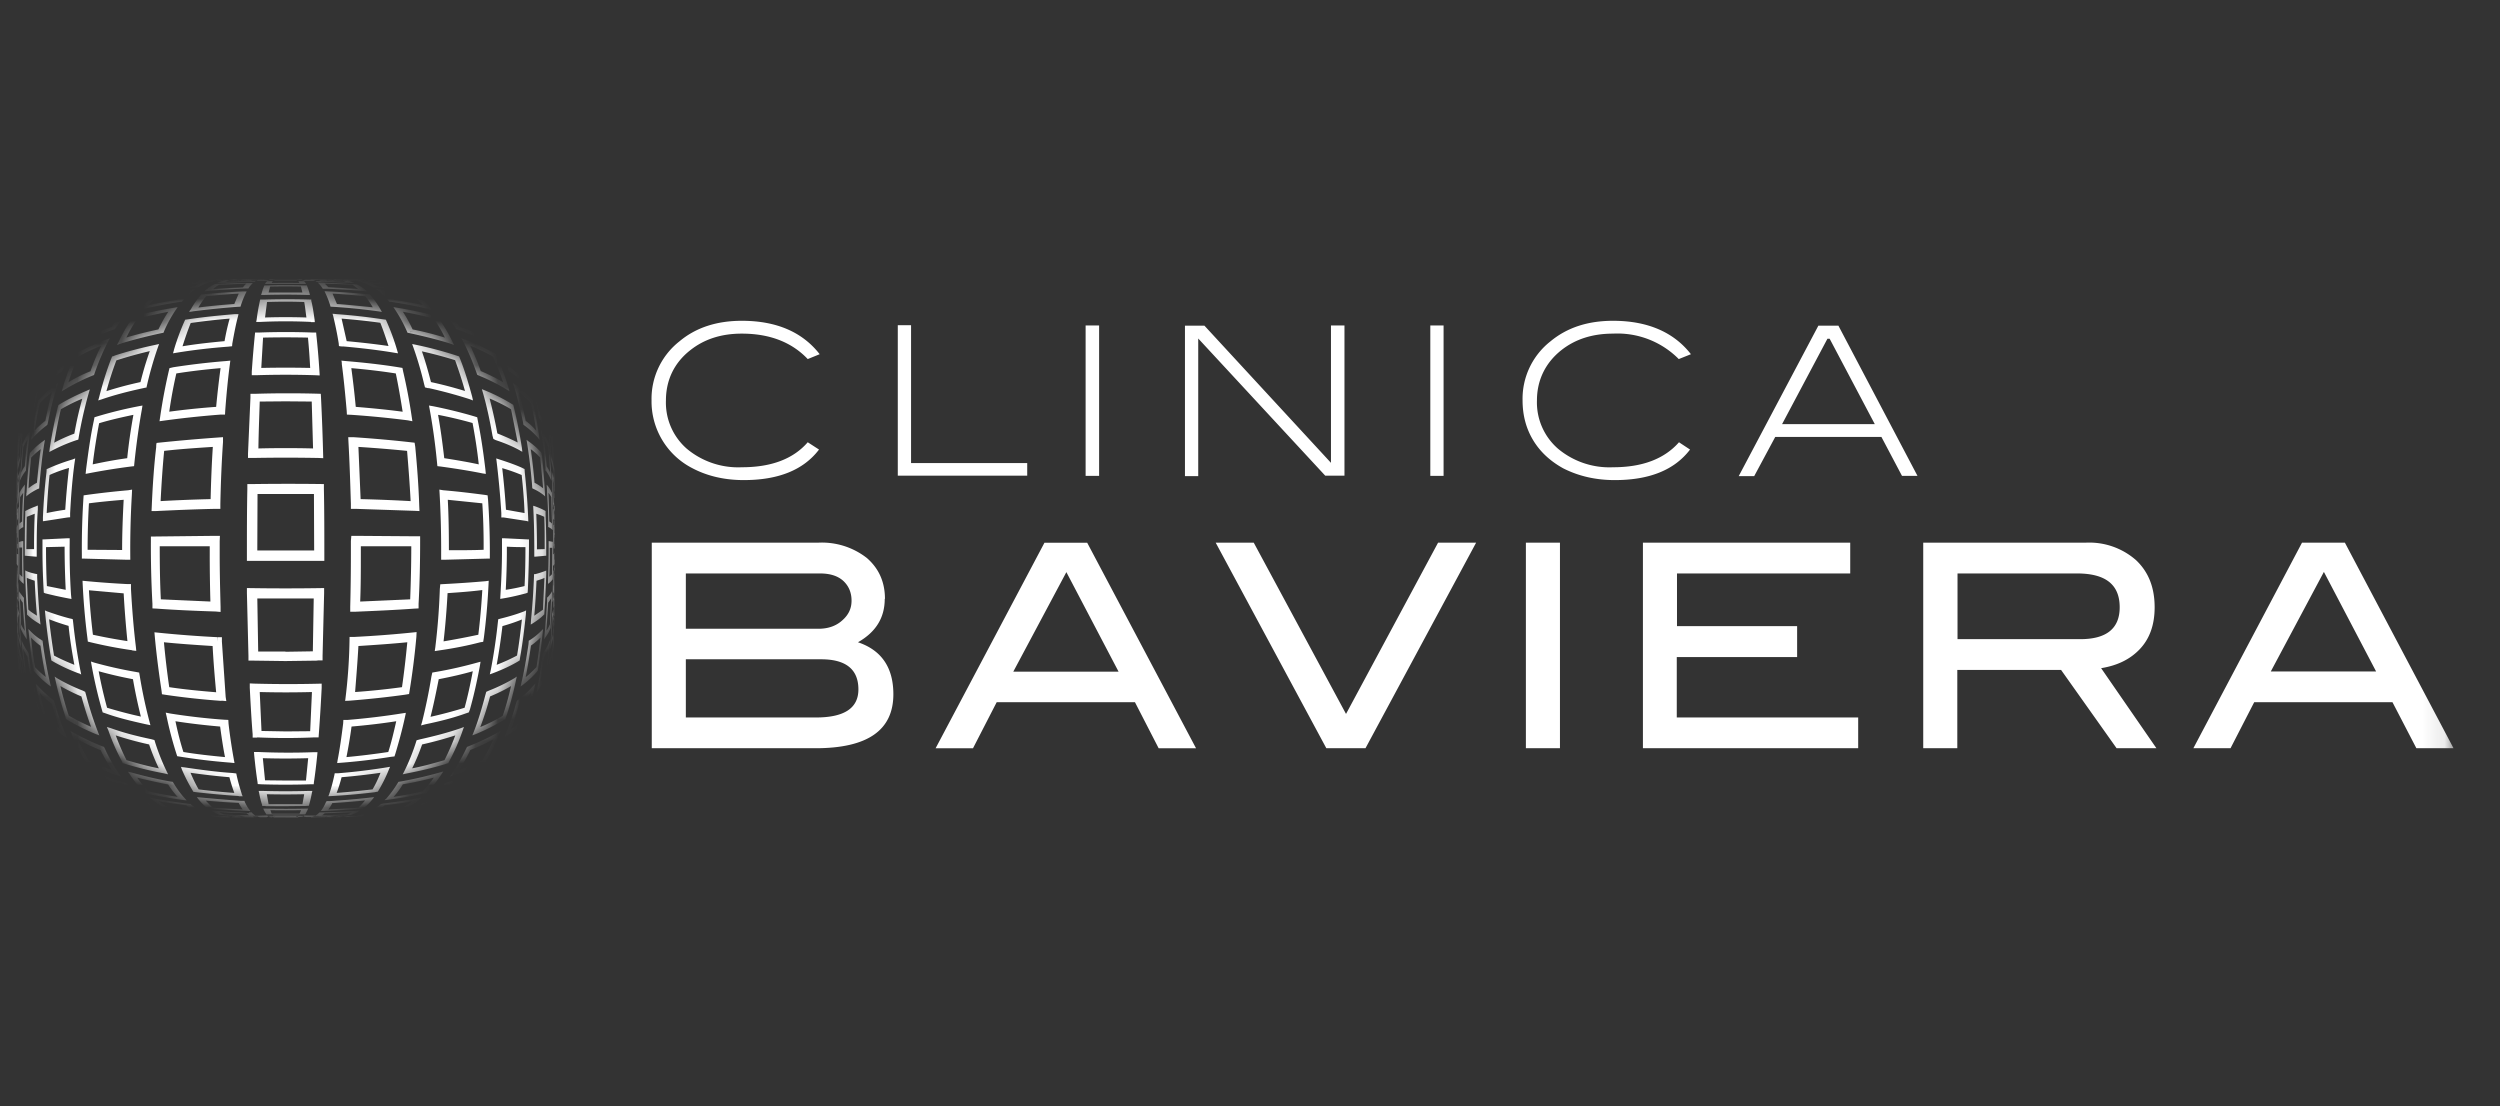 <svg xmlns="http://www.w3.org/2000/svg" fill="none" viewBox="0 0 113 50">
  <rect x="0" y="0" width="113" height="50" fill="#333333" stroke="none"/>
  <mask id="a" width="25" height="24" x="0" y="13" maskUnits="userSpaceOnUse" style="mask-type:luminance">
    <path fill="#fff" d="M12.92 13.4C6.3 13.4.93 18.56.93 24.9s5.37 11.5 12 11.5c6.61 0 11.98-5.14 11.98-11.5 0-6.35-5.37-11.5-11.99-11.5Z"/>
  </mask>
  <g mask="url(#a)">
    <path fill="#fff" d="M12.92 36.86h-.98l-.26.01h-.81v.01H8.46l.42.02h-.1a29.72 29.72 0 0 1-.61-.02h.29-.36l-.82-.04a9 9 0 0 1-2.3-.34l-.07-.02a6.5 6.5 0 0 1-.86-.3l-.01-.06.39.13a3.94 3.94 0 0 1-.4-.25 6.58 6.58 0 0 1-.61-.26l.23.18h-.08a4.5 4.5 0 0 1-.79-.55 5.03 5.03 0 0 1-.4-.52 4.1 4.1 0 0 1-.48-.5 5.52 5.52 0 0 1-.52-1.06l-.03-.06a7.32 7.32 0 0 1-.33-1.26 4.49 4.49 0 0 0 .16.52l-.13-.72a5.14 5.14 0 0 1-.08-.31l.06.41-.03-.03a11.82 11.82 0 0 1-.18-2.03l-.02-.88v-1.04l-.01.23v-.61.4l.01-.03v-1.27l.01-.09v-.05L.84 26v-.8.04-1.42.03-.93l-.01-.56v-.82l-.02-.18.01-.74.02-.7v-.03l-.02.4v-.15l.04-.7v.1c-.02.08-.02.18-.02.27a31.37 31.37 0 0 1 .07-1.17v-.07c.04-.35.08-.7.17-1.12.03-.14.08-.3.14-.44.05-.26.12-.52.2-.8.11-.28.24-.56.4-.82l.06-.01-.15.35c.09-.14.2-.27.31-.4.1-.2.2-.38.31-.55l-.22.22v-.08c.18-.24.38-.47.66-.7v-.01a4.78 4.78 0 0 1 1.03-.69c.22-.09.46-.17.71-.24.16-.08.32-.15.53-.23a9.11 9.11 0 0 1 .94-.17l-.18.04a14.42 14.42 0 0 1 .58-.1l.03-.02.85-.07h.09a33.61 33.61 0 0 1 1.96-.05h1.53l.05.01h.81-.06.47v.01h.59-.02.42-.02 1.14-.02.21l.56-.01h.67l.24-.01h.67l.22-.01c.25 0 .5 0 .78.02l.95.03h.07a14.65 14.65 0 0 1 .84.1l-.42-.04c.09.01.18.02.27.05.25.02.5.05.73.09l-.17-.04a5.36 5.36 0 0 0 .07 0c.3.04.58.1.92.19l.47.2c.25.08.5.16.77.27.33.17.64.37.97.66l.06.05c.23.2.43.42.61.67V15a4.07 4.07 0 0 0-.23-.22c.11.17.21.35.31.55.12.13.22.26.32.39l-.16-.35.07.02a4.92 4.92 0 0 1 .6 1.61 4.76 4.76 0 0 1 .3 1.63l.01.04.05.79.02.35-.01-.28-.01-.1.03.7v.15-.4.04a39.38 39.38 0 0 1 .02 1.44l-.01.25v.64a3 3 0 0 1 0 .1v.05l-.01.52v.27l-.01.38v.29-.04 1.41-.04 1.26l.01.02v.14a47.32 47.32 0 0 1 0 1.27l.02.03v-.41.63l-.02-.24v1.07a28.76 28.76 0 0 1-.09 2.04 12.06 12.06 0 0 1-.14.87l.06-.42-.08.32-.13.72a3.93 3.93 0 0 0 .16-.53l-.08.41c-.07.3-.15.58-.27.91l-.03.08c-.14.35-.3.69-.53 1.04-.13.15-.28.3-.45.44-.12.2-.26.37-.44.57a4.75 4.75 0 0 1-1.16.73 4.02 4.02 0 0 0 .56-.4l-.61.26c-.13.09-.26.17-.4.24l.4-.13-.03.06a6.27 6.27 0 0 1-.98.34 9.5 9.5 0 0 1-1.88.29l-.43.04a31.4 31.4 0 0 1-1.1.04h.28l.08-.01-.68.02h-.1l.41-.01h-2.39a63.72 63.72 0 0 1-.8-.02h-1.24m.48.02h.2l.05.01h.03l.06.02.04.01.07.01h1.25-.06l-.16-.02h-.08l-.08-.02h.02-.06.36l.04.01a11.49 11.49 0 0 0 .2.02h.4l1.04-.02h.18-.72.85l.97-.04.22-.01h-.18l.36-.01.39-.04.05-.01h.06a25.3 25.3 0 0 0 .2-.03l-.2.02.16-.03a4.4 4.4 0 0 0 .58-.15l.08-.01a13.45 13.45 0 0 0 1.24-.26 3.9 3.9 0 0 1-.68.26l.4-.1.06-.01.04-.02.06-.01.04-.01.31-.1-.08.02-.21.05.17-.07c.2-.1.4-.2.6-.35l.05-.03.06-.03c.3-.12.59-.25.85-.4l.17-.1-.13.14-.08.07c.12-.08.22-.16.31-.24.16-.16.3-.35.45-.56l.03-.04.04-.05c.19-.16.34-.32.44-.43.09-.13.17-.27.24-.4-.13.18-.28.36-.45.53l-.14.13a5.92 5.92 0 0 0 .52-1.06l.02-.06.04-.05a4.14 4.14 0 0 0 .44-.78l-.05.2c-.07.3-.16.58-.26.85.05-.1.1-.2.13-.3l.03-.08.01-.05.03-.05v-.02l.15-.41-.03.05-.07.17a9.28 9.28 0 0 0 .26-1.28l.02-.05c.06-.18.1-.36.13-.53 0-.06.02-.12.03-.17l-.02.2v.01l.01-.13a30.6 30.6 0 0 0 .07-.95l.02-.28.02-.39-.01.27-.01.15v-.2l.04-1v-.77l.01.27v.1-.17l.02-1.01v-.12a5 5 0 0 0-.01-.17v-.34.19-.14l.01-1.02v-.1a.5.5 0 0 0 0-.06l-.01-.01v-.3h.01v-.1.1-1.23.02l-.01.07v.01-1.74.08l-.01.2v-.68l-.02-1v-.2.53-.45l-.01-.34v-.11l-.06-1-.02-.2a3.87 3.87 0 0 1 0-.2l-.02-.09v-.08l-.03-.18.07.78.01.2-.02-.15a5.42 5.42 0 0 0-.09-.49v-.05a11.78 11.78 0 0 0-.17-1.12c0-.08-.02-.14-.04-.21l.06.16c.05.16.1.32.13.47a5.18 5.18 0 0 0-.22-.88l-.03-.05a6.28 6.28 0 0 0-.36-1.15l.03.08.07.2-.1-.16c-.12-.2-.27-.4-.44-.6-.02 0-.03-.02-.05-.04l-.02-.05c-.15-.29-.3-.54-.47-.76l-.12-.16.16.12.08.07-.26-.27-.15-.12c-.01-.02-.03-.03 0-.02l-.36-.27c.17.16.34.34.5.55l.12.15-.16-.11c-.24-.17-.5-.33-.8-.48l-.06-.04-.05-.04c-.2-.18-.4-.34-.6-.47l-.16-.1.2.07c.28.1.55.2.8.33l-.3-.18c-.25-.1-.5-.2-.78-.27l-.06-.02-.05-.03a6.07 6.07 0 0 0-.44-.2 7.27 7.27 0 0 0-.23-.04 16.5 16.5 0 0 0-1.24-.2h-.06l-.05-.01a5.1 5.1 0 0 0-.49-.08l-.17-.02.18.01h-.15l-.06-.01h-.05a.2.2 0 0 1 .03 0l-.41-.03.32.03c.05 0 .1 0 .16.02l-.2-.02-1.03-.05h-.11a6.1 6.1 0 0 0-.33-.02h-.67.1-.01.39-.19l-.98-.02h-.3l-.06.01h-.03l-.15.02h-.07.01-.24.08l.05-.01.11-.01h-.1.19l.18-.02h-.1.16-1.32a.6.6 0 0 0-.08 0h-.04l-.07.02h-.03l-.05.02h-.24.01-.02l.03-.01.02-.01h.02l.05-.02h.01-1.22.02l.04.01h.01l.03.02.02.01h-.23l-.05-.01h-.03l-.07-.02h-.05l-.08-.01h-1.32.06l.18.01h.09l.12.02h.04l.04.01h.03-.31l-.14-.02h-.09l-.2-.01h-.11l-.98.01h-.18.12l.27.01h-.01.1-.67c-.1 0-.21 0-.33.02H8.5l-1.02.05-.21.02a3.7 3.7 0 0 1 .49-.05l-.36.02-.08.01h-.1l-.1.01h.17l-.17.01-.49.08-.05.02h-.06L5.5 13l-.21.04.18-.05.04-.02-.4.1c-.16.06-.33.13-.5.22l-.05.02-.06.02c-.27.08-.53.18-.72.25l-.34.2a7.1 7.1 0 0 1 .98-.39l-.15.1c-.2.12-.41.28-.6.47l-.06.04-.06.03c-.3.15-.56.32-.8.48l-.15.12.11-.15c.16-.21.33-.4.5-.55a6.3 6.3 0 0 0-.44.36c-.02.01-.04.03-.02 0l-.3.3.08-.05.16-.13a5.57 5.57 0 0 0-.66 1.03c-.18.2-.33.4-.45.6l-.1.16a13.05 13.05 0 0 1 .1-.3l-.13.3c-.08.25-.15.52-.21.8l-.02.06-.02.05-.14.42-.08.45.12-.46.06-.16-.04.2c-.06.35-.11.7-.15 1.06v.07l-.02.05-.09.49-.02.15.02-.2c.01-.27.04-.53.06-.8l-.01.15-.01.07v.06l-.01.05v-.03a15.57 15.57 0 0 0-.02.26l-.01.21c-.03.33-.04.66-.06 1v.1l-.01.35v.37-.45.19c-.02.33-.02.67-.03 1v.12a5.86 5.86 0 0 0 0 .3v.29-.29.16L.75 23.3v.23l.01.03v.3l-.01-.08v-.03 2.88-.05l.01-.13v-.01.63a129.84 129.84 0 0 0 .01 1.18v-.36a464.47 464.47 0 0 1 0 .65v.04l.01.07a50.03 50.03 0 0 0 .04 1.2v-.15l-.02-.28.01.34.03.34v.11a26.18 26.18 0 0 0 .06.76l.03.17c.03.16.07.35.13.53l.01.05.01.07A11.76 11.76 0 0 0 1.35 33l-.08-.17-.02-.06.13.4.01.03.03.05.02.06c0 .03.02.06 0 .04l.15.33a8.76 8.76 0 0 1-.3-1.04 4.44 4.44 0 0 0 .44.78l.03.05.03.07c.12.32.26.61.41.88l.1.17a4.37 4.37 0 0 1-.58-.66c.06.13.13.24.2.35.14.17.3.33.47.49l.04.04.04.04c.14.21.29.4.4.53.11.1.23.18.35.27l-.07-.07-.14-.14.18.1c.26.15.54.29.85.4l.05.03.06.03a4.05 4.05 0 0 0 .77.43 5.98 5.98 0 0 1-.21-.05l-.1-.03.27.09.1.02a.7.7 0 0 1 .05.02l.05.01c.14.05.3.08.44.11a3.74 3.74 0 0 1-.66-.26l.2.06c.33.08.68.14 1.04.2l.06.01.06.02a4.72 4.72 0 0 0 .7.16c-.07 0-.14 0-.2-.02a18.9 18.9 0 0 1 .2.03h.06l.05.01.33.04a15.06 15.06 0 0 0 1.42.06h.86a4.14 4.14 0 0 1-.28 0h-.32.09-.2.17l1.05.03h.32l.08-.01h.03l.17-.01h.08l.1-.02h.22-.06.02l-.08.02h-.08l-.16.02h.1-.16 1.32l.02-.01h.01l.06-.02h.04l.04-.01h.21-.02v.01h-.02l-.01.01-.03.02h-.03l-.04.01h-.01 1.29-.06l-.01-.01h-.01a.46.46 0 0 1-.04-.02h-.01l-.02-.01-.02-.01v-.02Zm-2.12.02h.05-.05Zm3.3 0h.02-.01Zm-1.24 0Zm-3.5 0h.05-.06Zm3.08.01h.33-.68.34Zm2.43 0 .63-.01h.05-.68Zm-4.87 0H9.8l.05-.01h.63Zm1.34.01h-.77.76Zm2.2 0h.76H14m-.62.01Zm-.49 0h.42-.8.4m2.7 0 .75-.02h.13l-.78.01h-.1m-5.41 0h-.1l-.78-.01h.14l.74.01m-4.51-.3h-.02.08-.08.02Zm13.7.1.73-.1.36-.13-.77.14-.33.08Zm-12.96 0-.33-.1a9.5 9.5 0 0 1-.77-.13l.37.12.73.1ZM2 34.16c-.1-.2-.2-.42-.28-.65a3.2 3.2 0 0 1-.26-.42c.07.24.14.46.23.67l.31.4m21.82 0c.11-.13.22-.26.31-.4.08-.2.16-.43.23-.67-.08.14-.16.28-.26.42-.09.23-.18.45-.28.65m-22.15-.34v-.04l.04.03-.04-.03v.04Zm23.34-4.45v-.16l.02-.69v.13l-.02.72m-24.2 0-.02-.73v-.12l.02.68v.16Zm0-.14v.03-.03Zm24.21-.44v-.31.31M.8 28.77v.03-.31.28m24.25-.92v-.82l.01.07v.75m-24.28 0-.01-.75v-.07l.01.72v.1Zm24.27-.45-.01-.18v-.28.46M.8 27.22l-.02.18v-.33l.02-.12v.27m0-.4-.01.02v-.01Zm-.02.05Zm0-.08v-.64.63m24.26.01v-.64.64m-.02-.34v-.25.25m-24.22 0v-.24.24m24.27-.12v-.79.79Zm-24.3 0v-.79.79m.02-.43-.01.1v-.31l.01-.05v.27m24.27.1V26l-.02-.09v-.27l.01.05V26m0-1.12v.57-.65.08Zm-24.27.57v-.66.66m24.25-.23v-.25.25Zm-24.23 0v-.25.25Zm24.22-.35h.01ZM.76 24.78v-.77.77m24.31-.13v.13-.77.64m-.06.05v-.1.1Zm.04-.12h-.01v-.26l.01-.04v.3m-24.26 0H.77v-.3a.3.3 0 0 1 .02.04v.27Zm24.25-.49v-.64.64m-24.26 0v-.64.65M.8 24v-.26.25m24.22-.01v.01-.25.23m.04-.54v-.1.1Zm0-.15v-.81.81m-24.3 0v-.81l.01.08v.73Zm.03 0v-.09l-.01-.03v-.3.01a8.9 8.9 0 0 0 .01.17v.24m24.26-.08-.01.08v-.41h.01v.31M.8 23.1v-.04a.3.3 0 0 0 0 .05Zm24.2 0v-.04.04ZM.8 22.74v-.63.62Zm24.25 0v-.63.62Zm0-.86v.01-.01Zm0-.07-.01.1v-.44l.01.25v.1m-24.24.1v-.1l-.01-.1v-.26.46m-.01-.13v-.1l.01-.73v.13l-.01.7Zm24.27 0-.01-.7v-.14.84M.9 18.9l.06-.29.1-.77A4.92 4.92 0 0 0 .9 18.9Zm24.03 0-.08-.74a5.3 5.3 0 0 0-.08-.32l.1.77.06.29ZM2.98 14.28c.18-.12.37-.23.59-.33.13-.13.27-.24.4-.34-.21.09-.41.18-.6.28a4 4 0 0 0-.39.39m19.87 0a4.2 4.2 0 0 0-.4-.4c-.18-.1-.39-.19-.6-.27.14.1.28.21.41.34.2.1.4.2.59.33Zm-.36-.42-.02-.03.02.03Zm-4.43-1.15-.2-.01a41.08 41.08 0 0 0 .2 0Zm-10.3 0a69.78 69.78 0 0 1 .2-.01h-.2m7.15-.07h-.84.84m-4 0h.85-.84m5.33.02h-.77l.06-.01.71.01m-6.68 0h.78-.78m3.71-.02h-.73.73Zm2.92.03h-.01Zm-5.02-.01h.69-.69m3.47 0h-.69.69m-4.64.02h.13l.02.01-.15-.01m5.81 0h-.15.15ZM13.9 36.94a.8.8 0 0 0 .1 0h1.24l.15-.01h-.37l-1.02.01h-.13.03Zm.24 0h.92-.92m-2.32 0H10.5l-.05-.01h.14l1.13.01h.23-.12Zm-.14 0h-.92.94m-3.04-.04a36.31 36.31 0 0 1-1.03-.05h.04-.12l-.47-.06-.15-.03a105 105 0 0 0 1.28.1h.13l.37.04h.13-.19m-.24-.01-.21-.02a40.03 40.03 0 0 1 .2.02m8.72.01.37-.03h.05l.08-.01c.36-.02.72-.04 1.08-.08l.2-.01-.15.02a6.45 6.45 0 0 1-.51.07h-.07l-1 .04H17h.13m.3-.01.76-.04a7.97 7.97 0 0 0-.76.04m-5.05.06h-.12l-.06-.01h-.01 1.46-1.28m1.09 0Zm-.55 0h.48-.95.47Zm2.79-.01a3.98 3.98 0 0 0 .3-.03h.1l1.19-.05.18-.02-.1.02c-.14.03-.27.04-.39.05h-.12a59.57 59.57 0 0 1-1.24.03h.07m.28 0 .86-.03c.08 0 .15-.02.23-.03a69.25 69.25 0 0 1-1.09.05Zm-5.92 0a75.36 75.36 0 0 1-1.01-.03h-.1.02-.11c-.13 0-.25-.02-.4-.05-.03 0-.06 0-.1-.02l.18.02 1.2.05h.13l.27.03h.07-.15m-.2 0-.17-.02a70.92 70.92 0 0 1 .17.01Zm4.2.01a.57.57 0 0 0 .15-.04h.12c.43 0 .87-.01 1.3-.03h.15l-.05.01a2.36 2.36 0 0 1-.29.05h-.1a89.2 89.2 0 0 1-1.3.02h.03m.26-.01.95-.01.16-.03-1.02.02a.8.8 0 0 1-.1.02m-2.65 0h-1.27l-.03-.01-.26-.05-.05-.01h.15l1.31.03h.13c.05.03.09.04.13.04h.02-.13m-.15 0-.1-.03-1.02-.01.17.02.95.02Zm-3.48-.1a20.3 20.3 0 0 1-1.12-.09h-.07l-.05-.02c-.18-.04-.37-.1-.57-.17h.1-.1l-.13-.06.2.04c.38.06.79.12 1.2.16h.08l.05.02c.17.05.33.09.48.11l.1.02h-.17m-.25-.04-.32-.08-.9-.11.35.11.88.08m9.94.03.47-.11.05-.02h.1a20 20 0 0 0 1.2-.17l.18-.04a3.74 3.74 0 0 1-.69.23l-.05.01-.07.01a26.17 26.17 0 0 1-1.3.1l.11-.01Zm.31-.03.87-.08a5 5 0 0 0 .37-.11l-.92.11-.32.08m-5.76.12h-.12a.26.26 0 0 1-.09-.07v-.01h1.69v.01a.24.24 0 0 1-.09.06h-.12l-.64.01h-.63m.63-.01h.53a.16.16 0 0 0 .04-.05h-1.14l.05.05h.52Zm-3.32-.04a43.76 43.76 0 0 1-1.33-.06l-.05-.02a3.11 3.11 0 0 1-.48-.15l-.1-.04.18.02c.45.05.9.09 1.37.12h.1l.05.02c.12.05.24.08.35.1l.07.02h-.16m-.21-.04a2.14 2.14 0 0 1-.25-.07l-1.08-.08.33.1 1 .05Zm6.76.03.36-.1.04-.02.1-.01a29.7 29.7 0 0 0 1.55-.14l-.1.04c-.17.07-.33.12-.48.15l-.05.02h-.08c-.41.03-.83.05-1.24.06h-.16.06m.3-.03 1-.05.34-.1-1.08.08-.26.07Zm-10.6-.32c-.36-.07-.72-.15-1.05-.24l-.07-.02-.05-.03a4.3 4.3 0 0 1-.63-.42l.08.01-.08-.01-.13-.11.18.07c.33.14.69.26 1.06.37l.08.01.05.04c.21.13.42.23.61.31l.15.06-.2-.04m-.27-.1a4.48 4.48 0 0 1-.42-.22 7.52 7.52 0 0 1-.8-.26c.14.11.29.2.43.28.25.08.52.15.8.2Zm14.36.08c.2-.08.4-.18.61-.31l.05-.03.08-.02c.38-.11.73-.23 1.06-.37l.18-.07-.13.1a4.2 4.2 0 0 1-.63.43l-.05.03a11.28 11.28 0 0 1-1.12.26l-.2.04.15-.06Zm.32-.08c.27-.05.54-.12.8-.2.14-.07.28-.17.43-.28-.26.1-.52.18-.8.26-.15.09-.3.16-.43.22m-6 .44a.64.64 0 0 0 .17-.13c.01 0 .02 0 .02-.02h.13c.53-.01 1.04-.04 1.55-.07l.15-.01-.05.03c-.12.07-.23.12-.33.16l-.04.01h-.1a60.5 60.5 0 0 1-1.49.03m.29-.02 1.13-.03.23-.1-1.23.04-.13.1m-3.1.02a96.27 96.27 0 0 1-1.52-.05c-.1-.03-.21-.08-.33-.16-.02 0-.04-.02-.05-.03l.16.01a43.8 43.8 0 0 0 1.55.1l-.01-.03h.13l.02.03a.6.6 0 0 0 .18.13h-.14Zm-.17-.02a.62.62 0 0 1-.13-.1l-1.24-.05a1 1 0 0 0 .24.11c.37.02.75.03 1.13.03m7.22-.23a3.66 3.66 0 0 0 .62-.32l.1-.02a14.18 14.18 0 0 0 1.47-.35l-.11.08c-.22.16-.43.3-.64.4l-.05.02-.08.02c-.4.08-.82.14-1.24.19l-.18.02.11-.04m.21-.01Zm.11-.04c.33-.05.66-.1.98-.17.15-.08.3-.17.46-.28-.32.09-.66.16-1.02.23-.14.09-.28.16-.42.22m-11.57.07c-.42-.05-.84-.11-1.23-.19l-.04-.03.04.03-.08-.01-.06-.03a4.15 4.15 0 0 1-.75-.48l.18.05c.4.12.84.22 1.3.3l.09.02.05.04c.2.12.4.21.58.28l.1.05-.18-.03ZM7 36.57a3.77 3.77 0 0 1-.42-.22 16.3 16.3 0 0 1-1.02-.23c.16.11.32.2.47.28l.97.17m5.17.24h-.14v-.02a1.1 1.1 0 0 1-.13-.24h.16a38.03 38.03 0 0 0 1.71 0h.16l-.02.04-.1.2-.02.02h-1.62Zm.74-.03h.63l.07-.16a42.95 42.95 0 0 1-1.39 0l.06.16h.63m3.81-.1c.14-.08.3-.17.45-.3l.05-.04.11-.02a22.96 22.96 0 0 0 1.73-.27l-.08.07a3.6 3.6 0 0 1-.63.42h-.1c-.46.07-.94.11-1.42.15l-.17.01.06-.03m.33-.04 1.16-.13c.14-.08.28-.17.43-.28-.4.07-.82.13-1.25.18-.12.1-.23.17-.34.23M9 36.69a26.44 26.44 0 0 1-1.57-.18 3.8 3.8 0 0 1-.66-.46l.17.04c.5.09 1.02.17 1.56.24l.02.04-.02-.04.11.01a2.49 2.49 0 0 0 .56.36H9m-.23-.07a2.51 2.51 0 0 1-.35-.23c-.42-.06-.84-.11-1.24-.18.15.11.29.2.43.28.38.05.77.1 1.16.13m-5.02-.86c-.3-.14-.58-.29-.83-.45l-.05-.03-.04-.05a5.23 5.23 0 0 1-.5-.73l-.1-.16.13.12c.22.2.46.38.74.56l.06.03.04.06c.2.24.4.44.6.61l.14.12a3.81 3.81 0 0 1-.19-.08m-.24-.2a4.94 4.94 0 0 1-.42-.45c-.2-.13-.37-.25-.54-.39.12.19.25.36.38.5a6 6 0 0 0 .58.35Zm18.51.16c.2-.17.4-.37.6-.61l.04-.06.06-.03c.28-.18.52-.37.74-.56l.13-.13-.1.18c-.16.27-.33.51-.5.73l-.05.04a5.65 5.65 0 0 0-.92.44Zm.28-.15c.22-.1.41-.22.59-.34.13-.15.26-.32.38-.5a5.9 5.9 0 0 1-.55.38 3.7 3.7 0 0 1-.42.46Zm-17.45.4a8.66 8.66 0 0 1-1.05-.4.7.7 0 0 1-.03-.06l.03.05c-.03 0-.05-.02-.07-.03l-.05-.05a5.36 5.36 0 0 1-.7-.88l.15.1c.3.19.63.37 1 .54l.08.03.05.06a5 5 0 0 0 .65.6l.12.1a5.05 5.05 0 0 0-.18-.05m-.25-.17a4.53 4.53 0 0 1-.49-.47 7.97 7.97 0 0 1-.77-.4c.15.2.3.38.46.54.25.12.52.23.8.33Zm16.3.13c.22-.17.44-.37.66-.6l.05-.07c.03 0 .05-.02.08-.03.37-.16.7-.34 1-.53l.14-.1-.1.14a5.14 5.14 0 0 1-.65.79l-.06.03a9.4 9.4 0 0 1-1.06.4l-.18.06.12-.09m.31-.13c.29-.1.55-.2.8-.33.16-.15.32-.33.47-.53-.24.14-.5.27-.78.4-.16.17-.32.33-.49.46Zm-6.68.8c.06-.08.13-.2.2-.36.02-.01.02-.03.03-.05h.15c.62-.04 1.23-.09 1.82-.16l.18-.02-.05.07c-.15.19-.29.32-.42.42l-.04.04h-.12a41.55 41.55 0 0 1-1.78.1l.03-.04m.28 0h-.14.14Zm.03-.03 1.36-.08c.1-.1.2-.2.3-.33-.48.05-.98.09-1.48.12-.06.12-.12.21-.18.29Zm-3.69.06c-.54-.02-1.08-.05-1.61-.09h-.13a2.67 2.67 0 0 1-.46-.46l-.05-.07a78.05 78.05 0 0 0 2 .17h.15l.02.06c.08.16.15.28.22.36l.02.04-.16-.01Zm-.18-.06a2.19 2.19 0 0 1-.18-.3c-.5-.02-1-.06-1.49-.1l.31.32 1.36.08Zm8.44-.5c.21-.16.42-.37.64-.62l.06-.06.1-.04a11.35 11.35 0 0 0 1.49-.55l-.09.12c-.22.3-.44.55-.66.75l-.05.05-.09.03c-.41.14-.85.25-1.31.35l-.18.04.09-.07m.33-.1 1.05-.3c.17-.17.35-.36.52-.57-.34.13-.7.25-1.07.37a5.9 5.9 0 0 1-.5.5m-13.42.13c-.47-.1-.9-.22-1.32-.35-.03 0-.06-.02-.08-.03l-.06-.05a5.22 5.22 0 0 1-.75-.88l.16.08c.4.17.85.34 1.33.48l.1.03.06.07a4.53 4.53 0 0 0 .74.7 5.13 5.13 0 0 1-.18-.05m-.25-.14c-.17-.14-.33-.3-.5-.5-.38-.1-.74-.23-1.07-.36.17.21.34.4.52.56.33.11.68.21 1.05.3Zm5.93.45h-.15v-.04a3.83 3.83 0 0 1-.14-.57l-.02-.07h.18a34.77 34.77 0 0 0 2.07 0h.18l-.02.07a5.08 5.08 0 0 1-.14.6l-.15.01-.9.01h-.9m.9-.09h.76l.08-.45a37.3 37.3 0 0 1-1.69 0l.08.45h.77m10.03-1.67c.18-.28.36-.6.52-.95l.04-.07.05-.05c.22-.21.41-.43.57-.64l.09-.13-.06.18a8.13 8.13 0 0 1-.43 1.07l-.04.04c-.2.2-.43.4-.7.6l-.14.1.1-.15Zm.24-.21.5-.45.31-.74a4.8 4.8 0 0 1-.43.46c-.12.26-.25.5-.38.73Zm-20.35.25c-.26-.19-.5-.39-.7-.6l-.01-.07.06.03-.06-.03.02.08-.04-.05a4.73 4.73 0 0 0 .17-.48l.05.05.04.08c.16.35.34.67.52.95l.1.14-.15-.1m-.19-.26a7.26 7.26 0 0 1-.38-.72c-.16-.16-.3-.32-.43-.47.1.27.2.51.32.75.14.15.3.3.5.44m5.62 1.7a21.74 21.74 0 0 1-1.73-.31l-.05-.06c-.2-.21-.42-.48-.63-.8l-.08-.11.17.04c.54.15 1.11.29 1.72.4l.04.08-.04-.08.14.02.05.08a4.2 4.2 0 0 0 .58.76l-.18-.02m-.23-.14a4.18 4.18 0 0 1-.43-.56c-.5-.1-.96-.2-1.4-.31.17.24.34.45.5.62.43.1.87.18 1.33.25Zm9.41.1c.17-.19.34-.41.52-.7l.05-.08.13-.02a19.02 19.02 0 0 0 1.9-.45l-.08.12a5.2 5.2 0 0 1-.64.8l-.05.06-.12.02a21.42 21.42 0 0 1-1.77.3l.06-.06m.28-.02-.14.01.14-.01Zm.07-.07c.46-.07.9-.15 1.32-.25.17-.17.33-.38.5-.62-.44.11-.9.22-1.4.3-.14.23-.28.41-.42.57m4.13-1.14a7.27 7.27 0 0 0 .66-1.1l.07-.04c.34-.21.62-.43.86-.65l.12-.1-.07.16c-.15.4-.32.76-.5 1.1l-.05.06-.06.05c-.28.2-.6.4-.97.57l-.16.08.1-.14m.28-.18c.27-.15.52-.3.74-.46.15-.26.29-.54.41-.84-.2.17-.42.34-.68.5-.15.3-.3.56-.47.8m-18.37.24a6.84 6.84 0 0 1-.97-.58 1.68 1.68 0 0 1-.03-.08l.03.08-.06-.04a8.13 8.13 0 0 1-.54-1.15l-.07-.18.1.1c.25.22.53.44.87.66l.07.04.05.09c.2.38.4.72.61 1l.1.14a6.1 6.1 0 0 1-.16-.08m-.22-.24c-.16-.24-.32-.5-.47-.8a6.25 6.25 0 0 1-.68-.5c.13.3.27.58.41.84.22.16.47.31.74.46Zm11.26 1.23c.08-.22.16-.5.24-.87l.02-.1h.17a27.5 27.5 0 0 0 2.15-.26l.18-.03-.05.12a6.87 6.87 0 0 1-.5 1l-.15.03a29.04 29.04 0 0 1-2.09.18l.03-.07m.32-.01h-.16.17Zm.03-.07c.55-.04 1.1-.1 1.62-.16.12-.2.24-.45.36-.75-.56.08-1.15.15-1.76.2a6.5 6.5 0 0 1-.22.7m-4.43.15c-.64-.04-1.29-.1-1.9-.17l-.15-.02-.04-.07a8.03 8.03 0 0 1-.48-.94l-.04-.12c.06.02.12.02.19.03.68.1 1.4.2 2.14.25l.01.1-.01-.1.17.02.02.1c.08.36.17.64.24.87l.03.06h-.18m-.2-.15c-.07-.2-.15-.43-.22-.71-.6-.05-1.2-.12-1.76-.2.13.3.25.55.37.75a28 28 0 0 0 1.6.16m9.84-.86c.22-.32.43-.68.64-1.12l.05-.1.1-.04c.49-.2.92-.4 1.29-.61l.13-.08-.07.16a8.53 8.53 0 0 1-.64 1.28l-.09.04a11.53 11.53 0 0 1-1.5.59l.1-.12m.24-.05Zm.08-.12c.38-.14.74-.28 1.06-.44.17-.29.34-.6.49-.95a10 10 0 0 1-1.04.48 8.5 8.5 0 0 1-.51.91m-15.45.23c-.49-.16-.93-.34-1.32-.53l-.1-.04-.04-.08a8.86 8.86 0 0 1-.66-1.36l.13.08c.37.21.8.42 1.28.61l.03.12a3.89 3.89 0 0 1-.03-.12l.11.04.05.1c.2.44.42.8.63 1.12l.08.12-.16-.05m-.24-.24a8.34 8.34 0 0 1-.51-.9 9.92 9.92 0 0 1-1.04-.49c.16.35.32.67.49.95.32.16.67.3 1.06.44m-3.5-1.8a4.4 4.4 0 0 1-.33-.62c0-.02 0-.04-.02-.05l-.01-.07a15.8 15.8 0 0 1-.18-1.08l.02.04-.02-.04a10.46 10.46 0 0 1 .02-.06c.05.19.12.39.22.59l.03.05.01.08c.08.39.18.76.29 1.11l.06.2-.1-.15m-.1-.31-.2-.84a4.45 4.45 0 0 1-.16-.4c.04.28.1.56.15.82l.21.42Zm22.78.26c.1-.34.2-.72.28-1.1l.02-.08.03-.06a4.49 4.49 0 0 0 .26-.72c0 .07-.02.13-.03.2a14.84 14.84 0 0 1-.19 1.14l-.02.06c-.09.2-.19.4-.32.62l-.1.13.07-.18m.13-.27.21-.42c.06-.26.11-.54.15-.82-.04.13-.1.27-.16.4-.06.3-.12.58-.2.84Zm-.64.42a11.58 11.58 0 0 0 .4-1.34l.05-.06c.17-.21.3-.42.4-.62l.05-.1-.03.17c-.07.43-.16.84-.26 1.22l-.02.08-.03.05c-.14.22-.31.44-.52.66l-.11.11.07-.17Zm.18-.25c.14-.16.26-.32.37-.48.08-.3.15-.63.22-.96-.09.15-.18.3-.3.46-.09.34-.19.67-.3.98Zm-21.85.3a4.41 4.41 0 0 1-.55-.7l-.02-.08c-.1-.39-.18-.8-.26-1.22L1.2 31l.06.11c.1.2.23.4.4.62l.03.06.03.1a12.52 12.52 0 0 0 .45 1.41 1.81 1.81 0 0 1-.1-.11m-.15-.31c-.1-.3-.2-.64-.28-.98a3 3 0 0 1-.3-.46c.06.33.13.65.22.96.1.16.22.32.36.48Zm9.9 2.57-.17-.01-.01-.09c-.05-.32-.1-.72-.15-1.22l-.01-.14h.2a30.65 30.65 0 0 0 2.47.01h.2l-.01.12c-.05.5-.1.9-.15 1.23l-.01.1H14a34.76 34.76 0 0 1-2.19 0m1.1-.17h.92l.1-1.01a34.17 34.17 0 0 1-2.05 0l.1 1 .92.01Zm5.35-.39a9.37 9.37 0 0 0 .57-1.43l.15-.04c.67-.15 1.28-.31 1.83-.5l.16-.06-.06.17c-.18.52-.39.98-.6 1.37l-.05.1c-.04 0-.08.02-.11.03-.55.17-1.14.31-1.76.43l-.19.04.06-.11m.31-.04-.15.02.15-.02Zm.06-.12c.52-.1 1-.24 1.46-.37a11 11 0 0 0 .49-1.12 17 17 0 0 1-1.5.41 9.5 9.5 0 0 1-.45 1.08Zm-11.2.23a16.04 16.04 0 0 1-1.89-.47l-.04-.1a9.35 9.35 0 0 1-.6-1.37l-.07-.16.17.05c.55.2 1.16.36 1.83.5l.15.04.04.13A9.79 9.79 0 0 0 7.6 35l-.18-.04m-.24-.23c-.15-.31-.3-.67-.44-1.08-.55-.12-1.05-.26-1.51-.41.16.42.32.79.49 1.12.45.13.94.27 1.46.37m15.67-1.53c.18-.43.34-.9.48-1.42l.04-.11.07-.05c.28-.22.5-.43.68-.64l.08-.08-.04.17c-.1.5-.22.96-.35 1.4l-.03.1c-.02 0-.04.03-.06.04a5.5 5.5 0 0 1-.94.75l.07-.16m.24-.23c.23-.18.44-.35.62-.52.11-.35.21-.73.3-1.13a3.9 3.9 0 0 1-.55.5c-.11.4-.24.8-.37 1.15Zm-20.2.3a5.8 5.8 0 0 1-.86-.71l-.03-.1a14.56 14.56 0 0 1-.39-1.56l.08.08a4.8 4.8 0 0 0 .75.68l.03.12a12.85 12.85 0 0 0 .56 1.58l-.13-.09m-.18-.3c-.13-.36-.26-.75-.37-1.15-.22-.17-.4-.34-.55-.5.08.4.19.77.3 1.12.18.18.38.35.62.53ZM1 31.24a4.76 4.76 0 0 1-.1-.5v-.09.04-.04.08-.05l-.01-.06a32.1 32.1 0 0 1-.07-1.21v.13l.06.44.01.05v.07l.12 1.1c0 .07.02.13.03.2L1 31.25m23.82-.05.11-1.1v-.07l.01-.05a5.11 5.11 0 0 0 .07-.57v.2l-.07 1.01v.06l-.01.05a5.42 5.42 0 0 1-.14.67l.03-.2m.05-.28a5.06 5.06 0 0 0 .11-1.06l-.03.25-.07.82m-23.72.32a3.6 3.6 0 0 1-.18-.56v-.1.04-.03.09l-.02-.06v-.07l-.1-1.17v-.17l.01.1.12.46.02.04.01.1c.05.43.1.85.17 1.26l.03.19-.06-.12m-.06-.33-.1-.97-.09-.32.08.92.12.38m23.55.25c.07-.4.12-.82.17-1.25v-.1l.02-.05c.06-.16.1-.31.12-.45l.02-.11v.18l-.1 1.16v.08l-.02.05c-.04.18-.1.36-.19.56l-.05.12.03-.18m.09-.26.12-.38.08-.92-.09.32-.11.98ZM10.4 34.47a27.71 27.71 0 0 1-2.39-.29 16.44 16.44 0 0 1-.48-1.8l-.04-.17.2.04c.76.12 1.58.22 2.43.28l.01.17-.01-.17.2.01.01.17a25.44 25.44 0 0 0 .27 1.78l-.2-.02Zm-.23-.25c-.08-.4-.15-.86-.22-1.38-.7-.06-1.38-.14-2.02-.24.11.52.23.99.36 1.39.6.1 1.23.17 1.88.23Zm5.07.27.02-.13c.09-.46.17-1.01.25-1.65l.01-.17h.2c.85-.07 1.67-.17 2.42-.29l.2-.03c0 .06-.02.11-.03.17-.14.65-.3 1.21-.44 1.68l-.04.12-.17.02a27.85 27.85 0 0 1-2.42.28m.43-.27c.65-.06 1.28-.14 1.88-.23.13-.4.24-.86.36-1.39-.64.1-1.32.18-2.02.24-.07.52-.15.98-.23 1.38m5.75-1.13c.2-.5.37-1.07.53-1.68l.04-.14.11-.05a8 8 0 0 0 1.17-.57l.1-.07-.04.18c-.12.58-.27 1.14-.44 1.63l-.04.12-.08.04a9.8 9.8 0 0 1-1.25.63l-.16.06.06-.15m.25-.07-.12.04.12-.04Zm.06-.16c.38-.16.71-.33 1-.5.15-.43.27-.87.38-1.35-.27.16-.59.32-.95.47-.13.5-.28.96-.44 1.38m-17.38.32a9.7 9.7 0 0 1-1.25-.62l-.1-.06-.02-.1c-.17-.5-.32-1.05-.45-1.64l-.04-.18.1.07c.32.19.72.39 1.18.57l.02.16-.02-.16.1.05.04.14a14.93 14.93 0 0 0 .6 1.83l-.16-.06m-.21-.32c-.16-.42-.3-.88-.44-1.38a8.5 8.5 0 0 1-.95-.47c.11.47.24.92.38 1.34.3.17.63.34 1 .5m-2.6-1.67c-.15-.2-.26-.4-.35-.6l-.02-.04-.02-.1-.14-1.36v-.16L1 29c.06.15.14.3.26.47l.03.05a25.3 25.3 0 0 0 .29 1.76l-.07-.1m-.1-.33-.17-1.17a2.9 2.9 0 0 1-.2-.36l.13 1.1c.07.14.15.28.25.43m22.87.25a20.32 20.32 0 0 0 .25-1.58l.04-.04c.11-.17.2-.33.25-.48l.04-.07-.02.16c-.03.46-.08.91-.14 1.36l-.01.1-.02.05a3.9 3.9 0 0 1-.42.68l.03-.18m.1-.07-.05.04.04-.04Zm.03-.18c.1-.15.18-.3.25-.43.05-.36.09-.72.12-1.1a2.6 2.6 0 0 1-.2.37c-.05.4-.1.79-.17 1.16Zm-12.8 2.49h-.2v-.15c-.05-.61-.09-1.3-.13-2.1v-.2l.22.01a56.84 56.84 0 0 0 3.03 0v.19a90 90 0 0 1-.14 2.24h-.2a28.93 28.93 0 0 1-2.57 0Zm1.3-.28 1.1-.01.08-1.77a45.5 45.5 0 0 1-2.36 0l.08 1.76 1.1.02m6.16-.44c.15-.6.3-1.3.42-2.04l.04-.18.17-.03c.7-.12 1.32-.27 1.86-.42l.15-.04-.03.19c-.13.7-.28 1.37-.45 1.97l-.05.13-.12.04c-.55.2-1.17.36-1.85.5l-.19.05.05-.17m.33-.05-.16.02.16-.02Zm.05-.17a19.9 19.9 0 0 0 1.54-.41c.14-.51.26-1.06.37-1.65-.45.13-.97.25-1.54.36-.12.61-.24 1.19-.37 1.7Zm-12.85.34c-.68-.15-1.3-.3-1.85-.5l-.12-.04a21.07 21.07 0 0 1-.53-2.3l.15.05c.54.15 1.17.3 1.87.42l.16.03.03.17a21.85 21.85 0 0 0 .48 2.21 4.94 4.94 0 0 0-.19-.04m-.24-.34a23.2 23.2 0 0 1-.36-1.7 18.7 18.7 0 0 1-1.55-.36c.11.59.24 1.14.38 1.65.46.14.98.28 1.53.4M.85 29.53a4.63 4.63 0 0 1-.04-.4V29l-.03-1.04v-.16.09c0 .09 0 .18.02.29v.13l.05 1.14.02.19-.02-.12m-.02-.3a66 66 0 0 1-.03-.87l-.02-.18a43.41 43.41 0 0 0 .05 1.05m24.14.23c.03-.37.04-.75.05-1.14v-.08l.01-.05.02-.29v-.09.17L25.03 29v.12a4.2 4.2 0 0 1-.07.52l.01-.18m.03-.24.02-.23.03-.82-.02.18c0 .3-.02.58-.03.87M2.2 30.96a4.23 4.23 0 0 1-.68-.65l-.02-.11c-.09-.52-.15-1.06-.2-1.6l-.02-.17.05.05c.13.14.3.3.53.44l.01.16v-.16l.05.04.02.15a20.64 20.64 0 0 0 .36 1.92l-.1-.07m-.13-.35a20 20 0 0 1-.24-1.42 3.35 3.35 0 0 1-.43-.37c.05.45.1.9.18 1.33.13.15.3.3.5.46Zm21.5.24c.13-.55.23-1.14.32-1.74l.01-.15.07-.04a3 3 0 0 0 .53-.44l.05-.05-.02.16a27.87 27.87 0 0 1-.22 1.72l-.04.05c-.17.2-.38.4-.64.6l-.1.07.04-.18m.15-.06a.96.96 0 0 1-.07.03l.07-.03Zm.04-.18c.2-.16.35-.31.49-.46.07-.44.13-.88.18-1.33-.12.12-.26.24-.43.36-.07.5-.15.97-.24 1.43m1.11-1.43c.04-.44.06-.89.08-1.34v-.1l.02-.04.07-.29v-.05.15c0 .4-.02.8-.04 1.2v.14l-.1.41-.04.09.02-.17m.04-.23.07-.27c.01-.33.03-.65.03-.98 0 .07-.02.13-.04.2l-.06 1.05Zm-23.98.31a3 3 0 0 1-.1-.42v-.1.02-.02.1-.04l-.01-.09-.04-1.2v-.15.05a1.99 1.99 0 0 0 .08.32v.1l.08 1.34.02.17-.03-.08m-.03-.31L.85 27.9a2.3 2.3 0 0 1-.04-.2c0 .33.02.65.03.97l.07.28m9.1 2.73a34.1 34.1 0 0 1-2.5-.27l-.19-.03-.02-.17c-.11-.73-.22-1.54-.3-2.4l-.02-.23.2.02a52 52 0 0 0 2.63.2l.01.2v-.2h.21v.2l.17 2.5.03.19-.22-.02m-.24-.38c-.06-.64-.12-1.34-.16-2.09-.78-.05-1.51-.1-2.2-.17a39 39 0 0 0 .24 2.03c.67.1 1.38.17 2.12.23Zm5.83.4a24.35 24.35 0 0 0 .2-2.9h.2a50.75 50.75 0 0 0 2.83-.22l-.01.22a34.95 34.95 0 0 1-.33 2.58l-.18.03c-.78.11-1.63.2-2.5.27l-.22.01m.44-.2h-.21.21Zm.02-.2a33.3 33.3 0 0 0 2.12-.22c.09-.62.17-1.3.24-2.03-.7.07-1.44.12-2.21.17-.04.74-.1 1.45-.15 2.09Zm6.13-.98c.13-.67.24-1.39.32-2.14l.02-.17.11-.03c.44-.11.79-.22 1.07-.33l.08-.04-.01.18c-.07.67-.15 1.33-.26 1.94l-.02.14-.08.05c-.3.18-.68.36-1.13.53l-.14.05.04-.18m.24-.06-.12.03.12-.03Zm.03-.19c.36-.14.66-.28.92-.42.09-.52.16-1.07.22-1.63-.24.1-.53.2-.88.3-.07.6-.16 1.2-.26 1.75Zm-18.91.38a7.68 7.68 0 0 1-1.14-.53l-.08-.05-.02-.14a28.5 28.5 0 0 1-.27-2.12l.09.04c.28.1.63.22 1.06.33.04 0 .07.02.11.03l.02.17a26 26 0 0 0 .32 2.13l.04.2a.38.38 0 0 0-.13-.06Zm-.18-.38c-.1-.56-.2-1.15-.26-1.76-.34-.1-.63-.2-.88-.3.06.57.14 1.12.22 1.64.26.14.57.28.92.42m21.25-1.32a39 39 0 0 0 .12-1.58v-.14l.03-.02c.08-.09.14-.17.18-.24l.01-.04v.15a33 33 0 0 1-.06 1.42v.1l-.02.05c-.05.13-.13.26-.23.4l-.04.07.01-.17m.09-.22c.07-.1.12-.2.16-.3l.05-1.17a1.4 1.4 0 0 1-.13.2l-.08 1.27Zm-23.53.33c-.1-.15-.17-.28-.23-.41l-.02-.05v-.1a33 33 0 0 1-.06-1.42v-.15l.01.04.18.24.03.03v.13c.03.53.07 1.07.12 1.59l.01.16-.04-.06m-.05-.33c-.04-.42-.07-.84-.09-1.27a1.1 1.1 0 0 1-.13-.2l.05 1.18c.04.1.1.19.17.3Zm-.35-.78-.01-.25V26.2v.29l.02 1.16v.16-.07m-.01-.28a103.02 103.02 0 0 1-.02-.98l.01.84v.14m24.28.19.01-1.16v-.13l.01-.14v-.04 1.31l-.02.25-.01.06v-.15m.02-.2v-.13l.01-.85v.1l-.01.89m-10.7 2.4-1.45.02-1.45-.02h-.22v-.22l-.07-2.83v-.23c1.15.02 2.33.02 3.49 0v.23l-.07 2.83v.21h-.23Zm0-.2.01-.22v.21Zm-1.45-.2 1.24-.02.04-2.39h-2.55l.04 2.4h1.23Zm6.78-.24c.1-.82.17-1.69.2-2.6l.02-.21.17-.01a51 51 0 0 0 1.88-.13l.14-.02-.01.2c-.04.82-.11 1.62-.21 2.38l-.03.18-.13.02c-.53.14-1.16.27-1.87.37l-.19.03.03-.2m.35-.04-.18.02.18-.02Zm.02-.2c.59-.1 1.1-.2 1.57-.3.08-.65.14-1.33.18-2.02-.46.06-.98.1-1.57.14-.04.75-.1 1.48-.18 2.17Zm-14.08.4c-.71-.1-1.34-.23-1.88-.36L3.97 29l-.02-.17a30.72 30.72 0 0 1-.22-2.58 42.44 42.44 0 0 0 2.02.15v.22-.22h.17v.22c.05.91.12 1.78.22 2.6l.02.2-.18-.02m-.22-.42c-.07-.69-.13-1.42-.17-2.16l-1.57-.14c.04.68.1 1.36.18 2.01.46.1.98.2 1.57.29M24 28.05a31.74 31.74 0 0 0 .14-2.1h.06a4.3 4.3 0 0 0 .49-.16v.16a45.8 45.8 0 0 1-.08 1.7l-.01.13c-.02 0-.03.02-.04.03-.12.12-.28.24-.5.38l-.07.04.01-.18m.15-.22.39-.27.07-1.44c-.1.05-.21.08-.36.13a33.7 33.7 0 0 1-.1 1.58m-22.39.35a2.98 2.98 0 0 1-.54-.4v-.14c-.04-.55-.07-1.12-.08-1.7v-.16l.03.02c.1.05.25.1.45.14v.16-.16l.06.01v.16c.03.66.07 1.31.13 1.94l.02.18-.07-.05m-.09-.35a32.1 32.1 0 0 1-.1-1.58 4.45 4.45 0 0 1-.36-.13l.07 1.43c.1.1.23.18.39.28m23.3-.76c.02-.45.03-.9.03-1.36v-.12l.01-.02a.28.28 0 0 0 .05-.08v-.01.13l-.01 1.21v.13l-.06.23-.02.04v-.15m.03-.18.04-.14.01-1-.03.06c0 .36 0 .72-.02 1.08Zm-24.17.29a1.4 1.4 0 0 1-.06-.23v-.13l-.02-1.21v-.13.01l.05.08v.13-.13l.01.02v.12l.03 1.36v.15l-.01-.04m-.02-.29L.8 25.82c0-.03-.02-.05-.03-.07l.01 1 .04.14Zm15.02.77v-.23c.02-.78.03-1.57.03-2.37v-.61l.02-.23h.21l2.7.02h.2v.23c0 .95-.02 1.9-.07 2.82v.21l-.2.01c-.82.06-1.72.1-2.66.14v-.23h.22-.22v.23h-.23m.48-2.6c0 .72 0 1.44-.03 2.14l2.26-.1c.03-.78.05-1.58.05-2.4h-2.28v.37m-6.56 2.58c-.95-.03-1.85-.07-2.66-.13l-.2-.01v-.21a47.4 47.4 0 0 1-.07-2.82v-.22h.2l2.7-.03-.01.24v-.24h.23l-.01.24v.6c0 .8.02 1.59.04 2.37v.23l-.22-.02m-.24-.45a75.3 75.3 0 0 1-.03-2.14v-.36H7.22c0 .81.01 1.62.05 2.4l2.25.1m13.1-.3c.04-.66.07-1.33.07-2v-.56h.11l1.03.05h.08v.18c0 .7-.02 1.39-.05 2.07l-.01.16-.08.03c-.27.07-.61.16-1.04.23l-.12.02.01-.19m.23-.02-.11.01.1-.01Zm.06-1.97c0 .6-.02 1.19-.05 1.77.33-.05.61-.11.85-.17.03-.58.04-1.17.04-1.76-.23 0-.5 0-.84-.02v.18M3.1 27.05c-.43-.08-.77-.16-1.05-.23l-.07-.03-.01-.16a32.7 32.7 0 0 1-.05-1.9v-.35H2l1.03-.05v.2-.2h.12v.2c-.01.78.01 1.58.06 2.35l.02.2c-.04-.02-.09-.02-.13-.03m-.13-.4a40.8 40.8 0 0 1-.05-1.94l-.84.02c0 .59.01 1.18.04 1.76l.85.17m21.8-.42c.02-.45.03-.9.03-1.36v-.42h.02l.16.03h.01v1.58l-.01.12-.01.01a.85.85 0 0 1-.17.17l-.03.02v-.15m.08-1.36c0 .4 0 .79-.02 1.19.05-.05.1-.08.12-.12l.01-1.08v-.11h-.11v.12Zm-23.8 1.49a.9.9 0 0 1-.17-.17l-.01-.02v-.12l-.02-1.43v-.13h.02a.4.4 0 0 1 .15-.04h.03v.14c0 .55 0 1.1.02 1.64v.15l-.03-.02m-.03-.3A50.1 50.1 0 0 1 1 24.75H.87l.01 1.2.12.12Zm-.24-.14v-1.39.12a178.79 178.79 0 0 0 0 1.3v-.03m0-.24v-.91.91Zm24.3.14.01-.94v-.35 1.3a.58.58 0 0 1 0 .11v-.12m0-.94v.8-.92.1Zm-10.63.46H11.4v-.24h.23-.23v.24h-.24v-.24c0-1.01 0-2.02.02-3v-.23h.24a116.54 116.54 0 0 1 3.22 0v.23c.02.97.02 1.98.02 3v.24h-.22m-.24-.47-.01-2.55h-2.55l-.01 2.55h2.57Zm5.74.42v-.22a45.84 45.84 0 0 0-.08-2.95l.18.03c.72.06 1.34.14 1.88.21l.12.02.02.2a34.15 34.15 0 0 1 .08 2.66h-.15l-1.87.05v-.22h.17-.17v.22h-.18m.35-.43c.6 0 1.12 0 1.57-.02v-.24c0-.62-.02-1.25-.06-1.86l-1.56-.16c.04.75.05 1.51.05 2.28m-14.58.43-1.88-.05H3.7v-.2a34.23 34.23 0 0 1 .08-2.66l.14-.02a37.7 37.7 0 0 1 1.87-.21l.18-.03-.01.23a41.6 41.6 0 0 0-.07 2.94H5.7m-.18-.44c0-.76.03-1.52.07-2.27-.6.05-1.11.1-1.57.16-.04.7-.06 1.4-.06 2.1l1.56.01m18.63.3v-.46a38.14 38.14 0 0 0-.05-1.84l.07.02c.2.07.35.14.46.2l.03.02v.15c.02.47.03.95.03 1.43v.44h-.03l-.45.04v-.17h.06-.06v.17h-.06m.12-.47v.14l.35-.01v-.14c0-.44 0-.88-.02-1.32-.1-.05-.21-.09-.36-.14.02.48.03.98.03 1.47m-22.67.47-.45-.04h-.03v-.16c0-.57 0-1.15.02-1.72v-.14l.04-.02c.11-.06.26-.13.46-.2.02-.02.05-.02.07-.03v.18c-.04.54-.05 1.08-.05 1.63v.5H1.6m-.06-.33v-.17c0-.48.01-.97.03-1.44l-.36.14-.02 1.46h.35Zm-.74.22-.04-.02v-.11.11-1.47l.05-.12.01-.02v1.63H.8m0-.26v-1.08a.44.44 0 0 0-.03.08v1H.8m24.21.26v-.37a111.05 111.05 0 0 0 0-1.26v.02a.6.6 0 0 1 .05.12v1.47l-.04.02v-.12.12h-.01m.02-.36v.1h.03v-1a.59.59 0 0 0-.04-.08v.98m.06-.52v-.06l-.01-.02V24l-.01-1.17v-.14.04l.01.18v1.15-.11.24-.02m0-.24v-.95.96m-24.31.14v-1.34l.01-.05v1.4l-.01.02a.3.3 0 0 0 0 .07v.01-.12Zm0-.13v-.04a105.4 105.4 0 0 1 0 .04m24.21 0a.58.58 0 0 0-.19-.13v-.14c0-.54-.03-1.08-.06-1.61l-.01-.16.04.04c.08.1.14.2.18.3v.12-.13l.02.03v.12c.02.48.03.95.03 1.43v.14l-.01-.01m-.02-.28-.03-1.2a1.42 1.42 0 0 0-.13-.2l.04 1.3c.05.03.1.07.12.1m-24.1.16a59.07 59.07 0 0 1 .03-1.55l.02-.04c.04-.08.1-.18.19-.29 0-.02.02-.03.03-.05v.17c-.04.53-.06 1.08-.07 1.62v.14l-.03.01a.61.61 0 0 0-.17.13v-.14m.03-.16a.7.7 0 0 1 .12-.1c0-.44.02-.87.05-1.3l-.14.2-.03 1.2m22.93-.12-1.04-.16h-.11v-.2a39.93 39.93 0 0 0-.23-2.47l.12.04c.44.14.8.27 1.08.4l.02.17-.02-.16c.03 0 .05.02.08.03l.01.15a31.4 31.4 0 0 1 .16 2.22l-.07-.02m-.1-.36c-.02-.58-.07-1.16-.13-1.72a7.9 7.9 0 0 0-.88-.31c.07.6.13 1.24.17 1.88l.84.15m-21.77.37v-.17c.03-.7.08-1.37.16-2.04l.01-.15c.03 0 .05-.02.08-.03a8.7 8.7 0 0 1 1.08-.4l.13-.05-.03.2c-.1.73-.16 1.5-.2 2.28v.18l-.12.01-1.03.16-.08.01m.17-.37c.23-.05.5-.1.84-.15.04-.65.1-1.28.17-1.89-.35.1-.64.21-.88.32-.06.55-.1 1.13-.13 1.72m16.65-.1L16.08 23h-.22v-.23c-.03-.98-.06-1.93-.11-2.8l-.01-.21h.22c.92.06 1.8.14 2.6.23l.02.2-.02-.2.18.02.03.19c.08.84.15 1.74.18 2.67l.01.23-.2-.01Zm-.2-.44c-.04-.79-.1-1.55-.16-2.27-.69-.07-1.43-.13-2.2-.18l.1 2.36c.79.02 1.55.05 2.25.09m-11.7.45.01-.22c.04-.93.1-1.82.2-2.67 0-.06 0-.13.02-.19a82.29 82.29 0 0 1 3-.26v.22c-.06.87-.1 1.82-.12 2.8V23h-.23c-.95.02-1.86.06-2.68.1h-.2m.41-.45c.7-.04 1.46-.07 2.26-.09.02-.82.05-1.6.1-2.36-.77.05-1.51.1-2.2.18-.07.72-.12 1.48-.16 2.27m17.8.47a.92.92 0 0 0-.06-.18l-.01-.03v-.11l-.05-1.36.01.03-.01-.03v-.16l.01.06c.04.12.06.23.08.33v.14l.03 1.2v.14-.03m-.02-.27c0-.33 0-.67-.02-1a2.17 2.17 0 0 0-.04-.2L25 22.7l.03.14M.77 23l.03-1.22v-.13l.08-.32.02-.07-.01.17a51.6 51.6 0 0 0-.05 1.46l-.01.03a.92.92 0 0 0-.05.18v.03V23m0-.17.04-.13.03-1.07-.04.2-.02 1m23.81-.43c-.12-.1-.27-.2-.48-.3l-.06-.03-.01-.15a25.3 25.3 0 0 0-.22-1.86l-.03-.18.08.06c.24.17.43.34.57.5v.14-.14l.03.05.02.12c.06.54.1 1.1.13 1.67l.01.16-.04-.04m-.05-.33-.13-1.39a3.25 3.25 0 0 0-.43-.38c.07.49.13 1 .17 1.52.16.08.28.17.39.25Zm-23.35.2c.03-.56.07-1.12.13-1.66l.02-.12c0-.02.02-.03.04-.05.14-.16.32-.33.56-.5l.08-.06-.03.18c-.1.6-.16 1.22-.22 1.86l-.01.16-.06.02c-.2.1-.36.2-.48.3l-.04.04v-.16Zm.09-.2c.1-.08.22-.17.38-.25.05-.52.1-1.03.17-1.52-.17.13-.31.26-.43.38-.05.46-.1.92-.12 1.4Zm20.53-.67c-.54-.11-1.16-.21-1.88-.31l-.17-.02-.02-.2a28.37 28.37 0 0 0-.36-2.54l.18.03c.7.14 1.33.3 1.87.46l.13.04.03.16c.14.69.25 1.43.34 2.2l.02.2-.14-.02m-.18-.41c-.07-.66-.17-1.28-.28-1.87a19 19 0 0 0-1.56-.37c.11.6.2 1.27.28 1.96.58.09 1.1.18 1.56.28m-17.77.43.02-.2c.1-.77.2-1.51.35-2.2l.03-.16.13-.04a18.59 18.59 0 0 1 2.04-.49l-.03.19c-.13.72-.24 1.51-.33 2.35l-.02.2-.17.02a30.08 30.08 0 0 0-2.02.33m.32-.43c.46-.1.98-.2 1.56-.28.07-.69.17-1.35.28-1.96-.57.12-1.09.24-1.55.38-.11.58-.21 1.2-.29 1.86m10.2-.29a80.9 80.9 0 0 0-2.95 0h-.23v-.2l.11-2.52v-.18h.22a48.45 48.45 0 0 1 2.96 0l.01.18a105.03 105.03 0 0 1 .1 2.73l-.22-.01m-.24-.43-.06-2.12-1.18-.01-1.17.01c-.02.65-.05 1.36-.06 2.12a49.44 49.44 0 0 1 2.47 0Zm10.92 2.23-.01-.21v-.04l-.01-.1-.03-1.15v-.17.09a4 4 0 0 1 .03.32v.1a2.43 2.43 0 0 1 0-.05v.07l.01 1.05v.15-.06Zm0-.27-.02-.84-.01-.17.02.88v.13Zm-24.3.19.01-1.05v-.12l.03-.33.01-.1V21l-.04 1.16v.12l-.01.22v.06-.15Zm0-.19v-.13l.03-.89-.01.18-.02.84Zm24.13-.55a1.95 1.95 0 0 0-.2-.37l-.01-.14.03.03-.03-.03v.14c0-.02-.02-.03-.03-.04v-.12c-.05-.53-.1-1.04-.18-1.55l-.02-.17.05.08c.13.18.22.36.28.52l.03.04v.1c.05.47.08.93.1 1.4v.16a.83.83 0 0 0-.02-.05Zm-.03-.31-.08-1.15a3.1 3.1 0 0 0-.2-.38c.04.4.09.82.12 1.24.07.1.12.2.16.29Zm-23.96.2.1-1.39v-.1l.03-.05a3.03 3.03 0 0 1 .33-.6l-.02.18c-.07.5-.13 1.01-.17 1.54l-.01.12-.03.04a1.88 1.88 0 0 0-.24.42l.01-.16m.04-.04-.02.02.02-.02Zm0-.16c.05-.1.1-.2.17-.3.03-.4.07-.82.13-1.22-.09.13-.15.25-.2.37l-.1 1.15Zm22.57-1c-.3-.17-.67-.33-1.12-.48l-.02-.17.02.17a8.22 8.22 0 0 0-.1-.05l-.04-.15c-.12-.69-.26-1.34-.43-1.93l-.05-.17.15.06a8.4 8.4 0 0 1 1.27.65l.03.12c.14.58.26 1.18.36 1.82l.02.18a6.69 6.69 0 0 1-.1-.05M23.4 20l-.3-1.5c-.28-.17-.6-.33-.97-.49.13.5.25 1.03.35 1.58.35.14.66.28.92.41m-21.15.25c.1-.64.22-1.24.35-1.8l.04-.14.08-.05c.33-.2.73-.4 1.2-.6l.14-.06-.05.17a18.95 18.95 0 0 0-.47 2.1l-.1.03a7.63 7.63 0 0 0-1.21.53l.02-.18Zm.2-.24c.26-.14.56-.28.91-.41.1-.56.22-1.09.36-1.58-.37.15-.69.32-.97.48-.11.48-.21.98-.3 1.5m15.99-1a43.5 43.5 0 0 0-2.55-.25v-.18h.2-.2v.18l-.21-.01-.01-.18c-.07-.8-.14-1.5-.22-2.1 0-.05 0-.1-.02-.16l.2.02c.84.07 1.64.16 2.38.28l.18.03.03.15c.14.6.28 1.3.39 2.06l.03.2-.2-.04m-.24-.39c-.1-.63-.2-1.21-.31-1.73-.64-.1-1.31-.18-2.01-.24.07.52.14 1.1.2 1.75.74.06 1.45.13 2.12.22m-10.96.23a24.8 24.8 0 0 1 .42-2.2l.17-.04a31.8 31.8 0 0 1 2.38-.28l-.02.15.02-.15.2-.02-.02.16c-.08.6-.15 1.3-.21 2.1l-.01.18h-.21a43.46 43.46 0 0 0-2.75.3l.03-.2Zm.4-.23a33.3 33.3 0 0 1 2.13-.22c.06-.65.13-1.23.2-1.75-.7.06-1.37.14-2 .24-.12.52-.23 1.1-.32 1.73M25 21.2a2.96 2.96 0 0 0-.09-.38l-.01-.05-.01-.1c-.03-.44-.07-.87-.12-1.3l-.02-.18.04.1.14.5v.1-.1.05l.01.08.07 1.2v.16L25 21.2m-.02-.3c-.01-.32-.03-.64-.06-.95l-.08-.33.08 1.01.06.27m-24.17.21a44.9 44.9 0 0 1 .07-1.32 3.76 3.76 0 0 1 .18-.6l-.02.18c-.05.43-.09.86-.12 1.3v.1l-.02.05-.09.38v.07-.16m.02-.21.07-.27c.02-.34.04-.68.08-1.02l-.1.34-.05.95m23.5-1.1a3.93 3.93 0 0 0-.6-.55l-.07-.05-.02-.12c-.12-.57-.25-1.1-.4-1.6l-.06-.17.12.08c.29.21.52.43.72.65l.05.05.02.1c.11.48.2 1 .28 1.52l.02.17-.06-.07m-.09-.34c-.07-.43-.14-.84-.24-1.24a4.75 4.75 0 0 0-.55-.51c.11.4.22.85.31 1.3.2.15.35.3.48.45Zm-22.8.24c.07-.52.16-1.03.27-1.51l.02-.1.06-.06c.2-.22.43-.43.72-.65l.11-.08-.05.17c-.15.5-.29 1.03-.4 1.6l-.03.12-.06.05c-.26.2-.45.38-.61.56l-.06.07.02-.17m.1-.07c-.01.02-.03.02-.05.03.02 0 .04-.02.05-.03Zm.03-.17c.13-.15.3-.3.49-.45.09-.45.19-.9.3-1.3-.21.17-.4.34-.55.5-.1.4-.17.82-.24 1.25m23.46 1.38a4.31 4.31 0 0 0-.04-.41v-.09a31.2 31.2 0 0 0-.08-1.12l-.02-.2a4.02 4.02 0 0 1 .09.6v.12l.05 1.03v-.12.13a8 8 0 0 1 0 .07M.8 20.79a46.17 46.17 0 0 1 .04-1.1v-.05a5.03 5.03 0 0 1 .1-.6l-.02.2-.08 1.12v.08l-.01.05-.04.36v.11-.17m.02-.24c0-.06 0-.14.02-.21a36.16 36.16 0 0 1-.02.21Zm20.41-2.51a20.9 20.9 0 0 0-1.85-.5l-.03-.15.17.02-.17-.02.03.16-.16-.04-.04-.15a15.82 15.82 0 0 0-.54-1.81 17.34 17.34 0 0 1 2 .52l.12.04.05.12c.2.5.37 1.06.54 1.69l.04.18-.16-.06m-.2-.36c-.14-.51-.3-.98-.45-1.4a18.5 18.5 0 0 0-1.5-.4c.14.4.28.88.41 1.39.56.12 1.07.26 1.53.4m-16.52.25c.16-.63.34-1.2.53-1.69l.05-.12c.04 0 .08-.02.12-.04.55-.18 1.16-.34 1.82-.48l.18-.04-.05.14a16.15 16.15 0 0 0-.52 1.83c-.06 0-.11.02-.17.03-.69.15-1.3.31-1.85.5l-.16.05.05-.18m.32-.24c.47-.15.98-.29 1.54-.41.13-.52.27-.98.42-1.4-.55.13-1.05.27-1.51.42-.16.42-.31.88-.45 1.39m9.43-.72a41.7 41.7 0 0 0-2.66 0h-.2v-.16a53.08 53.08 0 0 1 .15-1.77h.2a33.16 33.16 0 0 1 2.38 0h.18l.01.12c.05.46.1 1 .14 1.65l.01.17-.21-.01m-.22-.33a32.2 32.2 0 0 0-.1-1.37 44.95 44.95 0 0 0-2.03 0l-.08 1.37a51.88 51.88 0 0 1 2.2 0m10.71 2.87a3.31 3.31 0 0 0-.31-.56l-.04-.05-.02-.1a16.04 16.04 0 0 0-.36-1.55l.08.1a4 4 0 0 1 .43.64l.03.06.02.08a25.28 25.28 0 0 1 .22 1.48l-.05-.1m-.05-.33c-.05-.35-.11-.7-.18-1.03a3.08 3.08 0 0 0-.3-.47c.09.34.16.7.23 1.08.1.15.18.29.24.42m-23.58.25c.06-.44.12-.88.2-1.3l.02-.08.02-.06c.12-.2.26-.42.43-.63l.1-.11-.06.18c-.12.43-.22.88-.3 1.37l-.03.1-.04.05c-.13.2-.24.39-.32.56 0 .04-.02.06-.04.1l.02-.18Zm.08-.24c.07-.13.15-.28.25-.43.07-.37.14-.73.23-1.08-.12.16-.22.32-.3.47-.07.34-.13.68-.18 1.04m21.75-1.57a8.94 8.94 0 0 0-1.23-.62c0-.05-.02-.09-.03-.13l.12.03-.12-.03.03.13a4.04 4.04 0 0 1-.11-.05 11.85 11.85 0 0 0-.64-1.52l-.07-.13.16.06c.49.18.92.39 1.3.6l.08.04.05.1c.19.42.37.9.53 1.42l.05.17-.12-.07m-.17-.34c-.14-.41-.3-.8-.45-1.15a9.3 9.3 0 0 0-1.04-.5c.17.35.33.73.48 1.15.37.16.71.33 1 .5Zm-19.9.24c.16-.52.34-1 .53-1.42l.05-.1.08-.05c.38-.2.81-.4 1.3-.59l.17-.06-.08.14a11.4 11.4 0 0 0-.64 1.52l-.1.04a8.9 8.9 0 0 0-1.36.7l.05-.17m.25-.24c.29-.18.62-.35 1-.5.15-.43.31-.8.48-1.15-.38.15-.73.32-1.04.49-.16.35-.3.74-.44 1.16m21.8 2.05c-.04-.16-.1-.34-.17-.53l-.02-.05-.01-.09c-.07-.4-.14-.81-.23-1.2l-.04-.18.07.13c.1.2.18.41.25.6v.1-.1l.02.06v.07a21.7 21.7 0 0 1 .15 1.32l-.02-.13m-.04-.31c-.04-.3-.07-.6-.12-.88-.04-.13-.1-.27-.16-.4l.15.9c.05.13.1.25.13.38m-23.92.25c.03-.39.08-.77.13-1.13l.01-.08.02-.05a4.32 4.32 0 0 1 .32-.73l-.05.19a15.05 15.05 0 0 0-.23 1.28l-.02.05a3.82 3.82 0 0 0-.2.65l.02-.18m.05-.25.12-.37c.04-.31.1-.62.15-.91l-.16.4-.11.87m16.82-3.07c-.72-.12-1.49-.21-2.28-.28l-.02-.13.2.01h-.2l.02.12c-.07 0-.13 0-.2-.02l-.01-.12c-.08-.5-.17-.9-.25-1.24l-.03-.1.19.02c.71.05 1.4.13 2.07.23l.15.02.04.09a10.32 10.32 0 0 1 .51 1.43l-.19-.03m-.24-.3c-.13-.4-.25-.75-.37-1.05-.56-.08-1.15-.14-1.75-.19l.23 1.02c.65.06 1.28.13 1.89.22m-9.7.18a10.24 10.24 0 0 1 .51-1.37l.15-.02c.67-.1 1.36-.17 2.08-.23h.18l-.02.09c-.09.33-.17.74-.26 1.24l-.01.12-.19.02c-.8.06-1.56.15-2.3.27l-.18.03.04-.14m.4-.18c.6-.1 1.24-.17 1.89-.23.07-.4.15-.73.23-1.02-.6.05-1.19.12-1.76.2-.12.3-.24.64-.37 1.05m15.6 1.83a5.59 5.59 0 0 0-.77-.66l-.08-.05-.03-.1a9.94 9.94 0 0 0-.56-1.22l-.09-.15.15.09c.34.2.64.41.9.63l.05.05.04.08c.16.39.3.8.44 1.26l.04.17-.09-.1m-.13-.32c-.11-.36-.24-.68-.37-1a6.1 6.1 0 0 0-.68-.5c.15.3.3.63.43.98.23.17.44.35.62.52Zm-21.8.25a11 11 0 0 1 .44-1.25l.03-.09.06-.05a6.41 6.41 0 0 1 1.04-.72l-.08.15c-.2.37-.38.77-.56 1.22l-.04.1-.07.05c-.3.23-.56.45-.78.67l-.09.09.05-.17m.18-.25c.18-.17.38-.34.62-.51a9 9 0 0 1 .43-.98c-.26.16-.49.33-.69.5-.13.3-.25.64-.36.99m18.25-1.63c-.54-.17-1.14-.32-1.78-.46l-.03-.1.16.02-.16-.03c0 .04.02.08.03.11l-.15-.03a6.54 6.54 0 0 0-.64-1.16l.18.03c.6.1 1.16.22 1.69.36.04 0 .07.02.11.03l.06.07a7.7 7.7 0 0 1 .7 1.22l-.17-.06m-.24-.27a7.09 7.09 0 0 0-.5-.86c-.45-.12-.92-.22-1.4-.31.14.22.3.49.44.8.51.1 1 .23 1.46.37Zm-14.75.2c.2-.43.42-.79.63-1.09l.06-.07.11-.03c.53-.14 1.1-.26 1.7-.36l.17-.03-.06.09a6 6 0 0 0-.54.97l-.04.1-.15.03c-.64.14-1.23.29-1.78.46l-.17.06.07-.14m.34-.19c.46-.14.94-.26 1.46-.37.15-.31.3-.58.45-.8-.49.1-.96.2-1.4.31-.17.25-.34.53-.5.86Zm18.67 2.24a4.19 4.19 0 0 0-.48-.65l-.05-.06-.03-.08c-.14-.4-.3-.77-.46-1.1l-.08-.16.12.1c.25.22.45.43.61.64l.04.05.03.08c.12.35.23.72.33 1.11l.04.19a6.32 6.32 0 0 0-.07-.12m-.1-.33-.27-.85a4.72 4.72 0 0 0-.44-.48c.12.27.24.56.34.86.14.15.26.32.37.47m-22.84.27c.09-.4.2-.77.33-1.12l.02-.07.04-.06c.17-.2.37-.42.6-.63l.13-.1-.08.15c-.16.33-.32.7-.46 1.1l-.03.1-.04.04c-.2.22-.36.44-.48.65l-.07.12.04-.18m.13-.26c.1-.16.23-.32.37-.48.1-.3.21-.59.33-.86-.16.16-.3.32-.43.48-.1.27-.19.56-.27.86m12.49-2.63a24.32 24.32 0 0 0-2.27 0h-.2l.02-.1a9.6 9.6 0 0 1 .16-.91h.16a36.87 36.87 0 0 1 2.15 0v.06c.06.22.1.5.15.85l.01.11h-.18m-.2-.21c-.04-.28-.06-.5-.1-.7a23.12 23.12 0 0 0-1.68 0l-.09.7a27.95 27.95 0 0 1 1.86 0m10.8 3.22a4.04 4.04 0 0 0-.31-.66l-.02-.07c-.1-.36-.23-.7-.36-1l-.08-.2.12.15c.16.2.3.41.4.61v.08-.08c0 .02.02.04.03.05l.01.06c.1.32.17.66.24 1.02l.03.2-.05-.16m-.08-.32c-.06-.26-.12-.5-.2-.74a4.31 4.31 0 0 0-.25-.43c.09.24.17.5.24.76.08.14.15.28.2.41m-23.4.28a12.4 12.4 0 0 1 .28-1.13c.1-.2.24-.4.4-.61l.11-.14-.08.18a9.72 9.72 0 0 0-.4 1.13 4.1 4.1 0 0 0-.35.77l.04-.2m.1-.28c.05-.13.12-.27.2-.41.07-.26.15-.51.24-.75-.1.14-.18.28-.26.42-.07.23-.13.48-.19.74m20.8-1.78c-.4-.2-.84-.39-1.32-.56l-.04-.1.12.03-.12-.02.04.1a3.1 3.1 0 0 1-.11-.05l-.05-.08a5.78 5.78 0 0 0-.65-.85l-.1-.1.18.05a11.83 11.83 0 0 1 1.42.48l.05.07c.22.27.43.6.64.97l.08.14-.15-.08m-.21-.26a7.47 7.47 0 0 0-.52-.76 13.1 13.1 0 0 0-1.06-.37 6 6 0 0 1 .51.69c.39.13.74.28 1.07.44m-18.12.2c.2-.38.42-.7.64-.97l.05-.06.09-.04c.4-.17.86-.32 1.33-.44l.17-.05-.08.1c-.22.22-.44.5-.66.84l-.05.08-.1.04a10.31 10.31 0 0 0-1.47.64l.08-.14m.2-.07-.1.04.1-.04Zm.09-.13c.32-.16.67-.3 1.06-.44.17-.26.34-.5.51-.69-.37.11-.73.24-1.06.37-.18.22-.35.47-.51.76Zm13.08-1.14a26.7 26.7 0 0 0-1.98-.2l-.01-.07.01.07-.16-.01-.02-.07a4.17 4.17 0 0 0-.23-.58l-.02-.05.16.01c.6.03 1.18.07 1.76.13l.13.01.04.05a3.98 3.98 0 0 1 .5.74 2.94 2.94 0 0 0-.17-.03m-.24-.18c-.12-.2-.23-.36-.34-.5-.49-.05-.98-.09-1.48-.12l.2.47c.55.04 1.1.1 1.62.15Zm-8.24.12a3.8 3.8 0 0 1 .49-.7l.13-.01c.58-.06 1.16-.1 1.76-.13h.16l-.02.04a4.18 4.18 0 0 0-.26.65l-.16.01c-.67.05-1.33.12-1.97.2l-.19.03.05-.1m.37-.1c.52-.07 1.07-.12 1.62-.16l.2-.47c-.5.03-1 .07-1.48.12-.1.13-.22.3-.34.5Zm14.16 1.7a6.85 6.85 0 0 0-.94-.6l-.08-.05-.05-.07c-.2-.31-.42-.58-.64-.8l.1.02-.1-.02a4.25 4.25 0 0 0-.11-.11l.17.07a8.05 8.05 0 0 1 1.08.53l.05.06a6.27 6.27 0 0 1 .65 1.07l-.13-.1m-.2-.28a6.08 6.08 0 0 0-.44-.68 6.8 6.8 0 0 0-.77-.4c.16.18.32.39.48.63.27.15.52.3.74.45m-20.3.22c.18-.34.37-.64.57-.9l.04-.07.07-.04c.3-.18.65-.34 1.02-.5.06-.01.11-.04.17-.06l-.1.11c-.23.23-.44.5-.65.8l-.04.07-.09.04c-.35.2-.66.4-.93.6l-.13.1.08-.15m.15-.06c-.03 0-.05.02-.08.03l.08-.04Zm.08-.16c.22-.15.47-.3.74-.45.16-.24.32-.45.48-.63-.27.12-.54.26-.77.4-.16.2-.3.43-.45.68Zm20.93.48c-.18-.21-.4-.42-.65-.61l-.06-.05-.04-.07a5.6 5.6 0 0 0-.69-.9 4.86 4.86 0 0 1 .94.61l.04.05.04.05c.16.26.32.55.46.87a.67.67 0 0 0-.05-.03l-.02-.08c0 .02 0 .05.02.08a.5.5 0 0 1 .05.03l.08.18-.12-.13m-.15-.3a6.52 6.52 0 0 0-.36-.62 5.62 5.62 0 0 0-.54-.4c.14.19.27.38.4.6.18.13.35.28.5.43m-21.68.24c.13-.31.3-.61.46-.87 0-.02.02-.03.03-.05l.05-.04a5.79 5.79 0 0 1 .93-.62l-.12.13c-.2.23-.39.49-.57.78l-.04.06-.05.05c-.25.2-.47.4-.66.61l-.11.13.08-.18m.19-.24c.15-.15.3-.3.5-.43.12-.22.26-.41.4-.59a6 6 0 0 0-.55.4c-.12.19-.24.4-.35.62m17.2-1.54c-.52-.13-1.07-.23-1.64-.32l-.03-.06.14.01h-.14l.03.05-.14-.02a2.95 2.95 0 0 0-.53-.52l-.06-.04.17.02a25.5 25.5 0 0 1 1.62.22c.02 0 .03.02.05.04.2.14.4.33.62.57l.08.09-.17-.04m-.25-.18a3.86 3.86 0 0 0-.47-.43c-.4-.07-.83-.13-1.25-.18.12.1.26.22.4.37.45.07.9.15 1.32.24Zm-12.76.13c.2-.24.41-.43.62-.57l.05-.04.1-.02a24.66 24.66 0 0 1 1.69-.22 3.1 3.1 0 0 0-.55.51l-.05.05-.13.02c-.57.09-1.12.2-1.64.32l-.17.04.08-.1m.34-.11a19 19 0 0 1 1.32-.25c.14-.15.27-.27.4-.37-.43.05-.85.11-1.25.18-.15.12-.3.26-.47.44Zm7.15-.47a33.08 33.08 0 0 0-1.88 0h-.17l.02-.05a2.4 2.4 0 0 1 .13-.38h.14a35.27 35.27 0 0 1 1.64 0h.14l.01.03a2.69 2.69 0 0 1 .13.4h-.16Zm-.18-.1-.07-.28a31.66 31.66 0 0 0-1.39 0l-.07.27h1.53m7.36.84a12.44 12.44 0 0 0-1.43-.42l-.05-.05a3.67 3.67 0 0 0-.71-.49l.18.03c.44.07.87.16 1.28.26l.04.05-.04-.05.08.03.06.04a6 6 0 0 1 .66.55l.1.11a4.57 4.57 0 0 0-.17-.06m-.25-.19a3.02 3.02 0 0 0-.5-.4 9.96 9.96 0 0 0-1.01-.23c.15.1.3.2.47.34a13 13 0 0 1 1.04.3Zm-16.05.15a4.54 4.54 0 0 1 .71-.6l.09-.02c.4-.1.83-.2 1.28-.27l.17-.02-.1.05c-.19.11-.4.25-.6.43l-.06.05-.1.03a11 11 0 0 0-1.33.4l-.17.05.1-.1m.32-.15c.33-.1.68-.2 1.05-.29.16-.13.32-.25.46-.34-.35.07-.69.14-1.02.23l-.49.4m11.37-.72c-.55-.04-1.11-.08-1.68-.1l-.01-.03h.15-.15l.01.03h-.14a1.25 1.25 0 0 0-.2-.25l-.03-.03h.15a50.78 50.78 0 0 1 1.63.09c.12.06.25.14.39.26l.05.05-.17-.02m-.22-.09-.27-.2-1.24-.04.16.16 1.35.08m-6.9.06c.14-.12.26-.2.38-.26l.04-.02.12-.01a43.74 43.74 0 0 1 1.6-.04c-.05.05-.12.12-.19.22 0 0 0 .02-.02.03h-.13c-.57.03-1.13.06-1.68.11l-.17.02a.43.43 0 0 1 .05-.05m.28-.01h-.13.13Zm.06-.04c.44-.04.9-.06 1.35-.08.06-.08.1-.13.16-.17l-1.24.05c-.09.05-.18.11-.27.2m12.59 1.19a8.94 8.94 0 0 0-1.04-.45c-.03 0-.05-.02-.08-.03l-.05-.04a4.3 4.3 0 0 0-.78-.52l.2.05c.37.09.72.2 1.05.32l.04.04-.04-.04.07.02.05.04c.21.16.42.35.63.57l.12.13a4.03 4.03 0 0 0-.17-.1Zm-.23-.2a4.6 4.6 0 0 0-.46-.4c-.26-.1-.52-.19-.8-.27.15.1.3.21.45.34.29.1.56.2.8.32Zm-18.44.16c.2-.22.41-.41.63-.57l.05-.04.06-.02a10.6 10.6 0 0 1 1.26-.37l-.14.07a4.27 4.27 0 0 0-.7.5l-.07.02a8.85 8.85 0 0 0-1.2.53l.11-.12m.28-.17c.25-.11.52-.22.8-.32.16-.13.31-.24.47-.34-.29.08-.55.17-.8.27-.16.11-.31.24-.47.4m14.6-.9c-.47-.07-.96-.13-1.46-.17l-.03-.03h.13-.13l.03.03-.12-.01-.04-.03a2.2 2.2 0 0 0-.46-.2h.16l1.32.1h.1l.05.03a3.54 3.54 0 0 1 .62.3l-.17-.02Zm-.24-.1a3.17 3.17 0 0 0-.38-.17c-.36-.04-.72-.07-1.09-.09.1.04.2.08.3.14.4.03.79.07 1.17.12Zm-10.89.07c.19-.11.37-.19.53-.25l.05-.02h.1c.44-.05.88-.08 1.33-.1h.16a2.1 2.1 0 0 0-.5.22h-.12c-.5.05-.99.1-1.46.18l-.18.02.1-.05m.32-.07c.38-.05.77-.09 1.17-.12.1-.06.2-.1.3-.14l-1.1.08c-.12.05-.24.1-.38.18Zm6.06-.23h-1.71l.01-.02a.7.7 0 0 1 .1-.12v-.01h1.63l.01.01a.55.55 0 0 1 .1.14h-.14m-.16-.04a.56.56 0 0 0-.05-.09h-1.15l-.05.09a50.17 50.17 0 0 1 1.25 0Zm6.48.47c-.4-.09-.82-.16-1.25-.23l-.1-.01-.05-.02a4.05 4.05 0 0 0-.52-.19l-.1-.02.17.01 1.18.13.03.03a.86.86 0 0 1-.03-.03l.07.02a3.91 3.91 0 0 1 .79.36l-.19-.05m-.26-.11a4.2 4.2 0 0 0-.41-.18l-.93-.12c.12.04.25.08.37.14l.97.16Zm-14 .09c.2-.12.4-.2.6-.27l.05-.02.08-.01a20.96 20.96 0 0 1 1.36-.15c-.04 0-.08.02-.11.03-.16.04-.34.1-.52.18l-.05.02-.1.01c-.43.07-.85.14-1.25.23l-.2.05.14-.07Zm.32-.1.97-.15c.13-.05.25-.1.37-.13l-.92.11-.42.18m15.17.28c-.33-.1-.68-.2-1.05-.27l-.08-.02c-.02 0-.03-.02-.05-.03-.2-.08-.4-.15-.58-.2l-.15-.05.2.03c.36.05.7.1 1.04.18l.03.02-.03-.02.06.01.05.02a4.25 4.25 0 0 1 .76.4l-.2-.07m-.26-.13a4.48 4.48 0 0 0-.4-.2c-.25-.05-.5-.1-.78-.14l.39.15c.27.05.54.12.79.19Zm-16.44.1c.2-.12.41-.22.61-.3l.05-.02.06-.01a14.95 14.95 0 0 1 1.24-.2c-.05 0-.1.02-.15.04a5 5 0 0 0-.58.2l-.06.03a11.5 11.5 0 0 0-1.13.3l-.2.06.16-.1m.31-.1.8-.2.38-.14c-.27.04-.53.1-.78.15-.13.05-.26.11-.4.19Zm11-.52c-.47-.02-.94-.04-1.41-.04h-.13l-.02-.02a.45.45 0 0 0-.16-.07h.13c.42 0 .85 0 1.26.02h.14c.1.03.19.05.3.1h-.13c0-.02-.01-.02-.02-.02l.02.01h.13l.05.03-.16-.01m-.2-.04a1.74 1.74 0 0 0-.2-.06l-1.03-.02.11.05c.38 0 .75.02 1.13.03Zm-5.78.02c.1-.04.2-.06.3-.08h.03l.1-.01 1.26-.02h.13-.02a.65.65 0 0 0-.14.07l-.02.01h-.12l-1.42.05h-.16l.05-.01m.3-.03 1.13-.03a.8.8 0 0 1 .11-.05 93 93 0 0 0-1.04.02l-.2.06m7.47.07a38.08 38.08 0 0 0-1.42-.1 3.07 3.07 0 0 0-.37-.06h.15l1.16.04.08.01h.05c.14.03.28.05.43.1l-.1-.01h.1a2 2 0 0 0 .1.03l-.17-.01m-.24-.05-.28-.05-.93-.04.22.04.99.05m-9.3.03.44-.08.05-.01h.08l1.16-.05H10h-.07l-.31.06-.04.01h-.1c-.43.03-.86.05-1.28.09l-.18.01.1-.03m.31-.03 1-.05.21-.04-.93.03-.27.06m5.14-.1h-1.46.02a.2.2 0 0 1 .07-.03h1.42l.07.03h.01-.13Zm-.14-.01a.1.1 0 0 0-.03-.02h-.97l-.04.02h1.04m-6.76.22c.18-.05.35-.08.51-.1l.06-.02h.06a29.02 29.02 0 0 1 1.12-.06l-.42.06-.05.01h-.08l-1.14.12-.2.03.14-.04Zm.32-.05a25.86 25.86 0 0 1 1.13-.11l-.82.05-.3.06m12.1.06c-.37-.05-.75-.08-1.14-.11l-.09-.01h-.05a4.36 4.36 0 0 0-.53-.08h.18a39.77 39.77 0 0 1 1.12.07l.05.01.51.1h-.09l-.03-.01.03.01h.1l.13.05-.19-.03m-.27-.06a5.4 5.4 0 0 0-1.12-.11l.26.04.86.07Zm-3.41-.16-1.22-.02h-.13a.58.58 0 0 0-.11-.02h-.02.12a103.56 103.56 0 0 1 1.1.01h.12c.06 0 .14 0 .22.02h.06-.15m-.18 0-.13-.02a99.96 99.96 0 0 0 .13.01Zm-4.93 0 .23-.02h1.33-.02a.5.5 0 0 0-.13 0h-.1l-1.22.03h-.14.05m.28-.02a116.9 116.9 0 0 1 1.01-.02l-.88.01-.13.01m6.4.04a64 64 0 0 0-1.11-.03h-.13l-.24-.02h-.07.15a88.51 88.51 0 0 1 1.08.02h.05a7 7 0 0 1 .34.03h-.1a1.18 1.18 0 0 1 .21 0 8 8 0 0 0-.18 0m-.23-.02h-.18a54.93 54.93 0 0 0 .18 0Zm-8 .02.35-.03h.11l1.02-.01h.15-.44l-1.11.04h-.18.1m.3-.02.85-.02h.13a77.9 77.9 0 0 0-.98.02Zm4.42-.04h-1.25.01a.35.35 0 0 1 .06 0h1.23a.2.2 0 0 1 .06 0h.01-.12Zm-.13 0h-.87.87Z"/>
  </g>
  <mask id="b" width="111" height="24" x="0" y="13" maskUnits="userSpaceOnUse" style="mask-type:luminance">
    <path fill="#fff" d="M110.9 13.4H.93v23H110.9v-23Z"/>
  </mask>
  <g fill="#fff" mask="url(#b)">
    <path d="M40 27.07c0-.77-.28-1.38-.82-1.85a3.3 3.3 0 0 0-2.22-.69h-7.5v9.29h7.4c2.35 0 3.52-.81 3.52-2.44 0-1.2-.53-1.99-1.6-2.35.81-.46 1.21-1.11 1.21-1.96Zm-9 1.35v-2.5h6.06c.44 0 .79.1 1.05.33.25.23.38.53.38.9 0 .36-.14.65-.43.9-.28.25-.64.37-1.07.37H31Zm0 4.01V29.8h6.12c1.12 0 1.68.46 1.68 1.36 0 .85-.64 1.27-1.92 1.27H31Zm18.14-7.9h-1.93l-4.92 9.29h1.69l1.07-2.08h6.25l1.07 2.08h1.69l-4.92-9.29Zm-3.34 5.83 2.4-4.5 2.36 4.5H45.8ZM65 24.53l-4.16 7.74-4.17-7.74h-1.72l5 9.29h1.77l5-9.29H65Zm5.51 0h-1.54v9.29h1.54v-9.29Zm13.47 7.9h-8.19V29.7h5.44v-1.4H75.8v-2.38h7.83v-1.39h-9.37v9.29h9.73v-1.39Zm11-2.23c.73-.12 1.3-.4 1.73-.85.45-.47.68-1.1.68-1.9 0-.9-.28-1.6-.84-2.13a3.2 3.2 0 0 0-2.3-.79h-7.32v9.29h1.54v-3.54h4.69l2.51 3.54h1.8l-2.5-3.62Zm-6.5-1.3v-2.98h5.4c1.29 0 1.93.5 1.93 1.53 0 .96-.6 1.44-1.78 1.44h-5.56Zm17.5-4.37h-1.93l-4.91 9.29h1.68l1.07-2.08h6.25l1.08 2.08h1.68l-4.91-9.29Zm-3.34 5.82 2.4-4.5 2.36 4.5h-4.76ZM33.53 14.5c-1.12 0-2.07.3-2.82.93a3.3 3.3 0 0 0-1.26 2.66 3.39 3.39 0 0 0 1.84 3.07c.68.36 1.46.54 2.33.54 1.57 0 2.7-.46 3.4-1.38l-.51-.33c-.65.75-1.64 1.13-2.98 1.13a3.62 3.62 0 0 1-2.49-.84 2.77 2.77 0 0 1-.94-2.18c0-.9.36-1.69 1.1-2.27.63-.5 1.4-.75 2.33-.75 1.25 0 2.25.38 2.98 1.15l.54-.22c-.78-1-1.95-1.51-3.52-1.51m12.9 6.43h-5.25V14.7h-.6v6.8h5.85v-.58Zm3.25-6.22h-.61v6.8h.61v-6.8Zm11.09 0h-.61v6.21l-5.72-6.2h-.88v6.8h.6V15.3l5.74 6.2h.87v-6.79Zm4.49 0h-.61v6.8h.6v-6.8Zm7.65-.21c-1.13 0-2.07.3-2.83.93a3.3 3.3 0 0 0-1.26 2.66c0 .68.16 1.28.48 1.81.32.53.78.95 1.36 1.27.69.35 1.46.53 2.33.53 1.57 0 2.7-.46 3.4-1.38l-.5-.33c-.66.75-1.65 1.13-2.98 1.13a3.62 3.62 0 0 1-2.49-.84 2.77 2.77 0 0 1-.95-2.18c0-.9.37-1.69 1.1-2.27.63-.5 1.41-.75 2.34-.75a3.9 3.9 0 0 1 2.97 1.15l.55-.22c-.78-1-1.96-1.51-3.52-1.51m10.18.22h-.9l-3.6 6.8h.7l.95-1.77h4.8l.93 1.76h.7l-3.58-6.8Zm-2.54 4.45 2.05-3.86h.1l2.04 3.86h-4.19Z"/>
  </g>
</svg>
